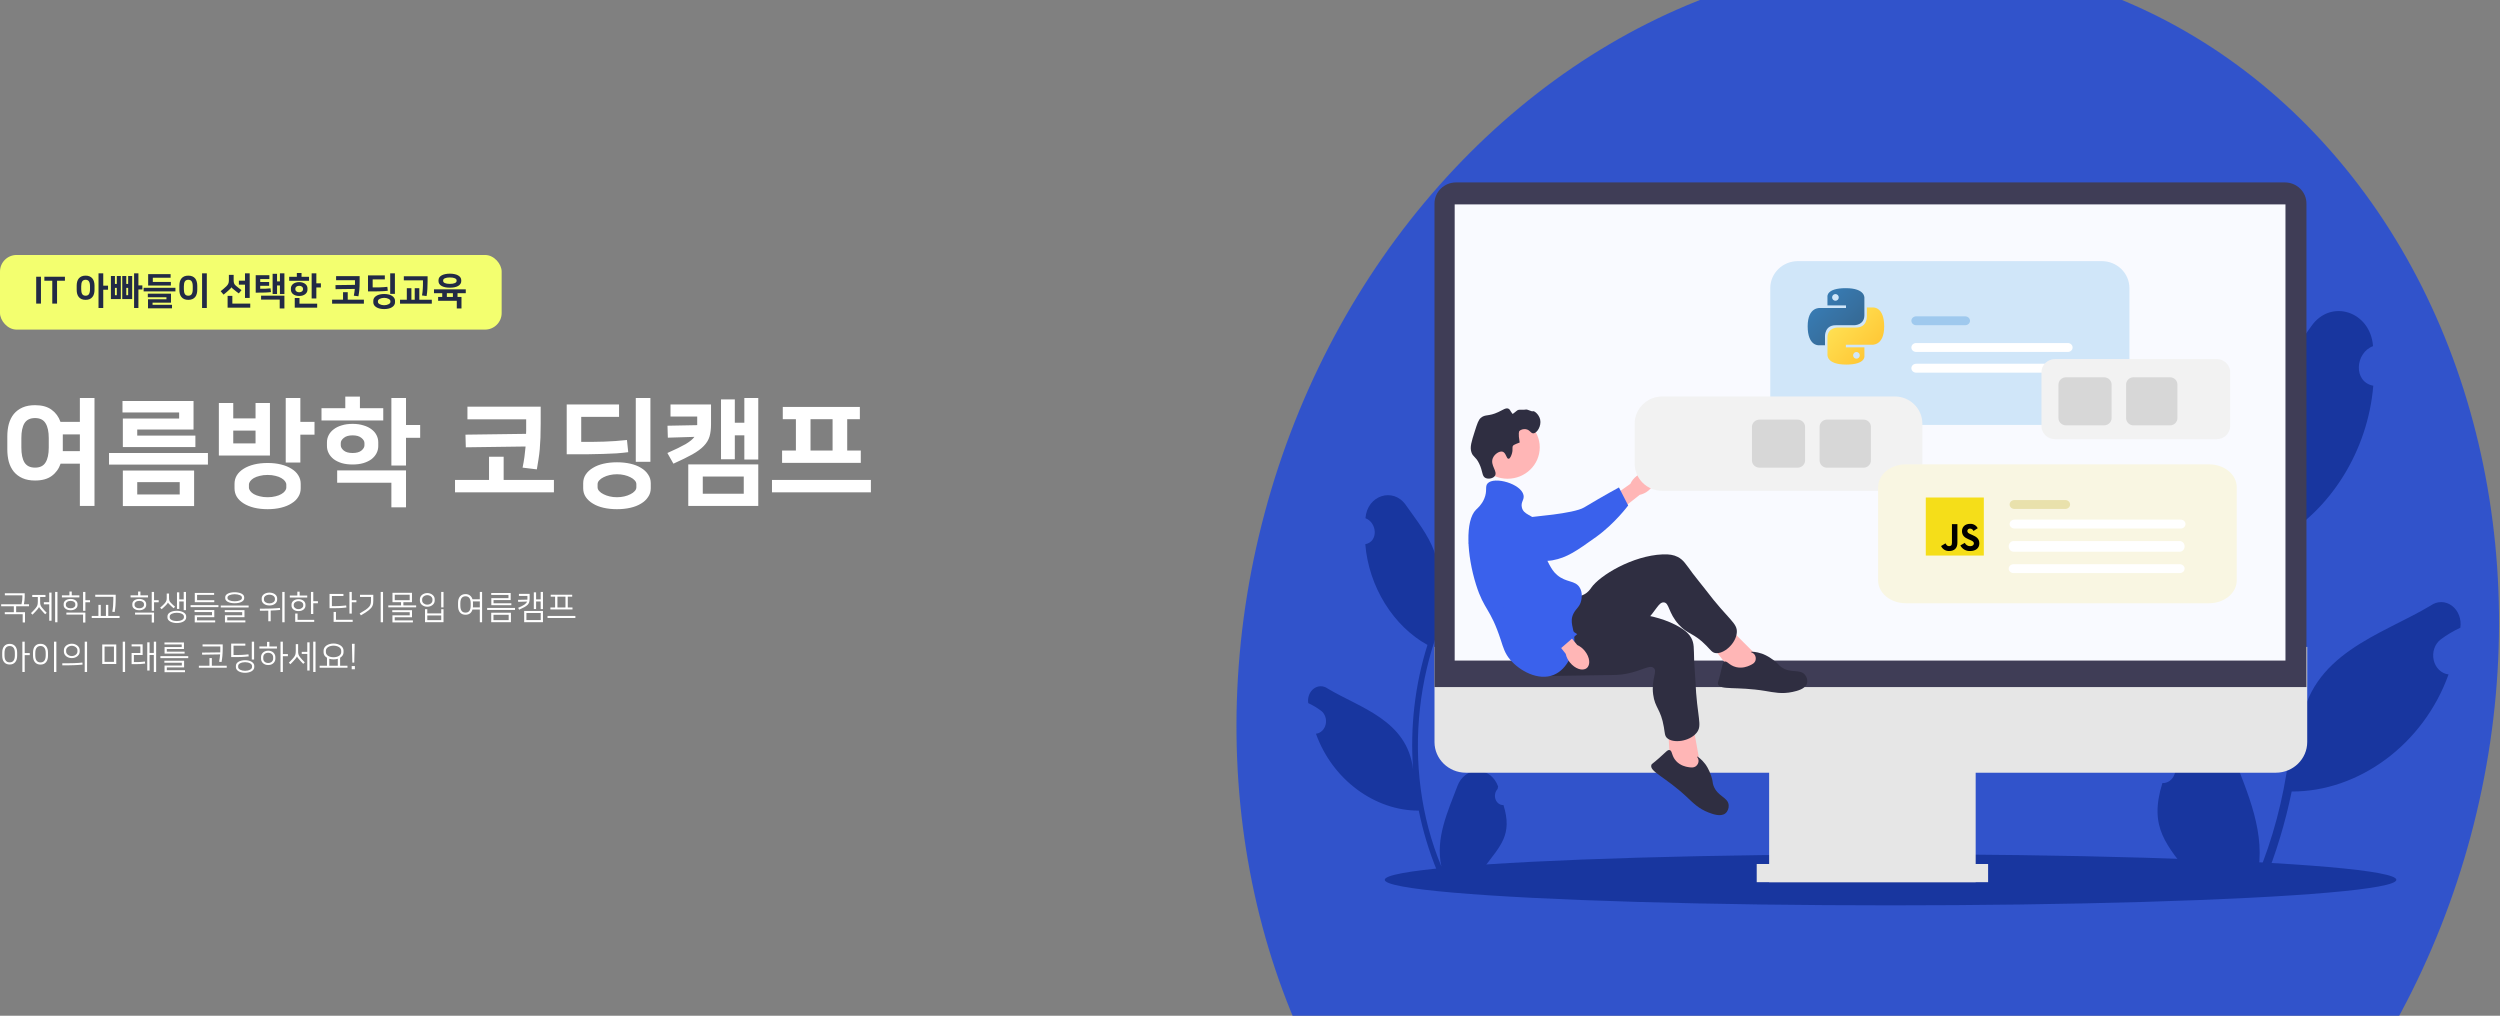 <svg width="1206" height="490" viewBox="0 0 1206 490" fill="none" xmlns="http://www.w3.org/2000/svg">
<rect x="0" y="0" width="1206" height="490" fill="#808080" stroke="none"/>
<ellipse cx="901.006" cy="325.25" rx="301.155" ry="348.169" transform="rotate(15 901.006 325.25)" fill="#3153CB"/>
<path d="M1043.15 377.741C1044.38 377.804 1045.6 377.439 1046.64 376.694C1047.68 375.949 1048.5 374.861 1048.97 373.576C1049.45 372.291 1049.57 370.872 1049.3 369.511C1049.04 368.15 1048.41 366.913 1047.51 365.968C1047.36 365.287 1047.25 364.798 1047.1 364.117C1048.27 360.735 1050.32 357.828 1052.98 355.767C1055.63 353.707 1058.77 352.588 1061.99 352.554C1065.21 352.52 1068.36 353.572 1071.05 355.575C1073.74 357.578 1075.83 360.442 1077.07 363.798C1084.2 382.641 1093.43 402.147 1088.84 422.901C1119.16 350.366 1108.85 260.14 1064.04 198.109C1051.65 190.407 1041.61 176.724 1039 160.837C1045.13 163.181 1052.77 157.553 1048.16 150.265C1046.17 147.479 1044.15 144.716 1042.15 141.93C1065.44 113.938 1093.18 157.931 1067.55 195.711C1075.94 207.577 1083.2 220.4 1089.22 233.97C1087.83 219.56 1089.49 204.984 1094.06 191.439C1098.7 178.816 1107.39 168.185 1115.04 157.273C1124.35 143.977 1143.49 150.111 1144.75 166.984C1136.16 170.169 1135.04 184.168 1144.87 186.084C1142.29 217.474 1124.12 246.321 1099.1 260.087C1108.34 289.353 1111.95 320.506 1109.69 351.469C1114.1 315.282 1148.52 306.5 1172.57 292.118C1174.1 291.01 1175.89 290.428 1177.71 290.445C1179.52 290.461 1181.3 291.075 1182.81 292.21C1184.33 293.346 1185.52 294.955 1186.24 296.841C1186.96 298.726 1187.17 300.808 1186.86 302.83C1183.54 304.354 1180.36 306.246 1177.38 308.479C1175.98 309.542 1174.9 311.067 1174.3 312.846C1173.7 314.626 1173.6 316.572 1174.01 318.418C1174.43 320.263 1175.34 321.919 1176.62 323.157C1177.91 324.395 1179.5 325.155 1181.18 325.333C1169.05 359.204 1137.7 381.949 1105.51 381.821C1102.41 396.996 1097.93 411.768 1092.13 425.897H1044.34C1044.17 425.298 1044.02 424.68 1043.86 424.08C1048.29 424.394 1052.73 424.095 1057.09 423.191C1045.38 407.552 1036.33 399.574 1043.14 377.741L1043.15 377.741Z" fill="#18369F"/>
<path d="M725.282 388.364C724.475 388.406 723.675 388.166 722.992 387.677C722.308 387.187 721.774 386.473 721.463 385.629C721.151 384.785 721.075 383.854 721.247 382.96C721.419 382.067 721.83 381.255 722.424 380.634C722.523 380.187 722.595 379.866 722.694 379.419C721.921 377.198 720.579 375.289 718.84 373.937C717.101 372.584 715.045 371.849 712.934 371.827C710.824 371.804 708.755 372.495 706.994 373.81C705.233 375.126 703.859 377.006 703.049 379.21C698.375 391.581 692.325 404.388 695.334 418.014C675.461 370.391 682.219 311.151 711.589 270.424C719.707 265.367 726.287 256.383 728 245.952C723.982 247.491 718.973 243.796 721.994 239.011C723.303 237.182 724.625 235.367 725.935 233.538C710.673 215.16 692.488 244.044 709.287 268.85C703.792 276.64 699.032 285.059 695.084 293.969C695.996 284.508 694.908 274.937 691.91 266.045C688.872 257.757 683.177 250.777 678.162 243.612C672.064 234.882 659.514 238.91 658.694 249.988C664.321 252.079 665.052 261.271 658.615 262.529C660.301 283.138 672.209 302.078 688.61 311.116C682.553 330.331 680.188 350.785 681.672 371.115C678.778 347.356 656.222 341.59 640.456 332.147C639.453 331.419 638.284 331.037 637.092 331.048C635.9 331.059 634.737 331.462 633.744 332.207C632.751 332.953 631.971 334.009 631.5 335.248C631.029 336.486 630.887 337.852 631.091 339.18C633.267 340.18 635.349 341.423 637.308 342.889C638.226 343.586 638.93 344.588 639.325 345.756C639.72 346.925 639.785 348.202 639.512 349.414C639.239 350.626 638.642 351.713 637.801 352.526C636.961 353.339 635.919 353.838 634.817 353.954C642.764 376.193 663.31 391.126 684.412 391.042C686.439 401.006 689.378 410.705 693.179 419.982H724.498C724.61 419.588 724.711 419.182 724.812 418.789C721.913 418.995 719.003 418.799 716.146 418.205C723.816 407.937 729.747 402.699 725.283 388.364L725.282 388.364Z" fill="#18369F"/>
<ellipse cx="912" cy="424.418" rx="244" ry="12.324" fill="#18369F"/>
<path d="M1097.85 372.757H707.153C698.798 372.757 692 366.123 692 357.969V312.077H1113V357.969C1113 366.123 1106.2 372.757 1097.85 372.757Z" fill="#E6E6E6"/>
<path d="M953.065 356.112H853.433V425.565H953.065V356.112Z" fill="#E6E6E6"/>
<path d="M959.058 416.792H847.44V425.565H959.058V416.792Z" fill="#E6E6E6"/>
<path d="M1112.63 331.451H692V98.149C692 92.553 696.665 88 702.399 88H1102.23C1107.96 88 1112.63 92.553 1112.63 98.149V331.451Z" fill="#3F3D56"/>
<path d="M1102.51 98.601H701.739V318.657H1102.51V98.601Z" fill="#F9FAFF"/>
<path d="M789.353 229.76C792.421 227.287 796.215 226.826 797.827 228.732C799.44 230.637 798.261 234.186 795.192 236.66C793.98 237.665 792.539 238.372 790.99 238.722L777.857 249.042L773.026 242.925L786.485 233.4C787.13 231.981 788.113 230.733 789.353 229.76H789.353Z" fill="#FFB6B6"/>
<path d="M713.449 253.046C713.442 252.59 713.447 248.609 716.467 246.092C719.936 243.202 724.831 244.372 726.548 244.782C730.515 245.73 730.84 247.391 734.565 249.097C741.534 252.289 732.802 250.655 736.949 249.631C738.384 249.277 759.033 247.88 764.173 244.792C774.169 238.787 780.981 235.146 780.981 235.146L785.433 243.837C785.433 243.837 778.995 252.575 769.933 259.047C760.638 265.687 755.99 269.007 748.927 270.289C748.319 270.4 733.359 272.893 721.311 264.108C718.563 262.104 713.527 258.432 713.449 253.046L713.449 253.046Z" fill="#3A61EC"/>
<path d="M727.261 230.943C735.828 230.943 742.773 224.165 742.773 215.805C742.773 207.444 735.828 200.667 727.261 200.667C718.695 200.667 711.75 207.444 711.75 215.805C711.75 224.165 718.695 230.943 727.261 230.943Z" fill="#FFB6B6"/>
<path d="M848.74 317.509L832.766 301.55L824.52 309.945L836.421 325.246L848.226 326.564L848.74 317.509Z" fill="#FFB6B6"/>
<path d="M757.525 287.583C758.459 287.659 761.429 288.239 764.267 286.716C766.203 285.676 767.197 284.129 767.532 283.637C771.694 277.537 787.67 268.023 802.008 267.438C805.255 267.305 807.392 267.672 809.334 268.661C812.089 270.062 813.188 272.069 816.684 276.771C818.596 279.343 820.711 281.766 822.646 284.322C833.975 299.283 838.269 300.458 837.83 305.254C837.343 310.576 831.462 315.625 827.553 315.043C825.953 314.804 825.333 313.718 823.194 311.518C816.923 305.07 814.329 306.262 809.864 301.323C804.651 295.557 805.334 290.776 802.614 290.591C800.092 290.42 799.021 294.498 793.637 299.917C791.173 302.396 789.419 303.533 784.074 307.152C763.26 321.244 762.928 322.234 758.727 323.358C756.89 323.85 743.846 327.34 739.199 321.786C731.928 313.095 749.106 286.9 757.525 287.583V287.583Z" fill="#2F2E41"/>
<path d="M843.856 321.115C845.031 320.6 846.405 319.998 846.847 318.614C847.146 317.677 846.974 316.522 846.356 315.724C845.642 314.803 844.587 314.681 844.63 314.518C844.695 314.27 847.191 314.367 849.931 315.313C850.448 315.491 852.791 316.327 855.771 318.597C858.159 320.416 857.838 320.781 859.335 321.83C863.931 325.05 868.242 322.512 870.728 325.532C871.688 326.697 872.098 328.352 871.694 329.69C870.883 332.376 866.938 333.301 864.782 333.778C859.59 334.928 855.66 333.989 851.557 333.314C837.601 331.019 829.76 333.11 828.711 329.954C828.512 329.357 828.835 329.408 829.911 325.026C830.973 320.7 830.938 319.513 831.843 319.166C833.204 318.645 834.118 321.016 837.548 321.828C840.587 322.547 843.095 321.448 843.856 321.115H843.856Z" fill="#2F2E41"/>
<path d="M820.34 369.715L816.304 347.755L804.651 350.182L805.695 369.366L814.705 376.926L820.34 369.715Z" fill="#FFB6B6"/>
<path d="M762.083 294.964C762.812 295.539 764.935 297.647 768.16 297.941C770.361 298.142 772.073 297.407 772.633 297.184C779.588 294.417 798.281 295.3 810.481 302.673C813.244 304.342 814.801 305.817 815.84 307.7C817.313 310.369 817.068 312.632 817.255 318.438C817.357 321.614 817.713 324.779 817.844 327.954C818.609 346.542 821.487 349.867 818.364 353.596C814.898 357.733 807.127 358.687 804.228 356.063C803.041 354.988 803.153 353.75 802.649 350.758C801.17 341.986 798.338 341.55 797.485 335.016C796.49 327.389 799.805 323.806 797.661 322.163C795.673 320.639 792.439 323.427 784.867 324.96C781.402 325.661 779.296 325.641 772.791 325.706C747.46 325.96 746.616 326.597 742.493 325.225C740.69 324.625 727.889 320.365 727.239 313.223C726.224 302.046 755.509 289.786 762.083 294.964H762.083Z" fill="#2F2E41"/>
<path d="M814.224 370.022C815.493 370.24 816.976 370.495 818.138 369.591C818.924 368.98 819.446 367.93 819.394 366.931C819.334 365.778 818.53 365.099 818.659 364.988C818.856 364.818 820.866 366.266 822.589 368.55C822.915 368.981 824.372 370.957 825.532 374.469C826.461 377.282 825.985 377.408 826.62 379.097C828.571 384.28 833.598 384.542 833.918 388.403C834.042 389.894 833.428 391.487 832.324 392.373C830.107 394.151 826.311 392.755 824.253 391.968C819.295 390.074 816.583 387.144 813.576 384.337C803.349 374.79 795.659 372.222 796.606 369.036C796.785 368.433 797.023 368.652 800.435 365.616C803.802 362.619 804.457 361.617 805.404 361.826C806.831 362.141 806.223 364.604 808.594 367.155C810.695 369.416 813.402 369.881 814.224 370.022Z" fill="#2F2E41"/>
<path d="M729.376 218.699C729.98 216.591 729.221 215.823 729.994 214.876C729.995 214.876 730.306 214.495 733.087 213.468C732.266 208.821 732.881 208.036 732.881 208.036C733.589 207.13 735.007 206.911 735.973 207.03C738.015 207.28 738.377 209.082 739.684 209.042C741.489 208.986 743.654 205.459 742.982 202.402C742.434 199.909 740.07 198.057 739.478 198.378C738.89 198.697 736.775 197.292 735.973 197.574C735.425 197.766 732.847 197.51 732.262 197.775C731.624 198.064 729.795 199.864 729.621 199.637C728.406 198.061 728.432 197.511 727.727 197.171C726.478 196.569 725.12 197.682 722.779 198.781C717.962 201.042 716.552 199.693 714.327 201.598C713.203 202.559 712.6 204.398 711.441 208.036C709.819 213.123 709.008 215.667 709.792 218.095C710.59 220.572 711.766 220.033 713.502 223.528C715.435 227.417 714.769 229.678 716.595 230.569C718.006 231.258 720.274 230.82 721.13 229.563C722.596 227.412 718.807 224.503 720.099 221.113C720.893 219.032 723.34 217.455 724.841 217.894C726.538 218.391 726.663 221.36 727.727 221.314C728.638 221.275 729.271 219.066 729.376 218.699H729.376Z" fill="#2F2E41"/>
<path d="M717.625 233.185C720.8 229.711 733.729 233.306 734.942 238.818C735.441 241.085 733.599 242.042 734.118 244.653C734.877 248.471 739.174 248.21 742.364 252.097C746.892 257.615 742.227 263.008 747.311 272.216C748.398 274.184 749.314 275.842 751.228 277.447C755.622 281.13 759.711 279.867 761.948 283.282C763.621 285.835 762.934 288.983 762.773 289.72C762.113 292.743 760.323 293.48 759.062 295.957C756.964 300.078 759.34 303.104 759.474 308.028C759.643 314.19 756.288 322.73 749.579 325.532C742.042 328.68 732.951 323.466 728.552 318.289C725.927 315.2 725.165 312.35 724.016 308.833C718.884 293.114 715.984 294.535 712.059 282.075C707.572 267.83 706.69 251.141 712.059 245.86C712.771 245.16 714.729 243.542 715.976 240.629C717.654 236.709 716.205 234.74 717.625 233.185L717.625 233.185Z" fill="#3A61EC"/>
<path d="M764.527 314.04C766.988 317.092 767.369 320.805 765.379 322.333C763.389 323.861 759.781 322.626 757.32 319.573C756.32 318.366 755.63 316.944 755.308 315.424L745.048 302.366L750.35 298.419L760.867 311.156C762.305 311.818 763.561 312.807 764.527 314.04H764.527Z" fill="#FFB6B6"/>
<path d="M726.952 246.422C727.408 246.323 731.403 245.514 734.543 247.886C738.151 250.611 737.976 255.527 737.915 257.251C737.773 261.234 736.174 261.884 735.222 265.79C733.442 273.1 736.832 279.892 738.705 283.645C739.353 284.944 741.436 288.919 745.582 293.2C753.645 301.525 760.839 305.906 760.839 305.906L753.11 312.611C753.11 312.611 740.799 308.949 732.458 301.612C723.901 294.086 710.742 267.458 708.014 260.971C707.779 260.413 711.107 269.494 717.46 256.19C718.91 253.156 721.565 247.596 726.952 246.422H726.952Z" fill="#3A61EC"/>
<path d="M1013.9 204.998H867.306C863.773 204.994 860.386 203.625 857.887 201.191C855.389 198.757 853.984 195.456 853.98 192.014V138.948C853.984 135.506 855.389 132.205 857.887 129.771C860.386 127.337 863.773 125.968 867.306 125.964H1013.9C1017.43 125.968 1020.82 127.337 1023.32 129.771C1025.82 132.205 1027.22 135.506 1027.23 138.948V192.014C1027.22 195.456 1025.82 198.757 1023.32 201.191C1020.82 203.625 1017.43 204.994 1013.9 204.998Z" fill="#D0E6F9"/>
<path d="M914.046 236.784H801.869C798.343 236.78 794.962 235.4 792.469 232.946C789.976 230.492 788.574 227.164 788.57 223.694V204.343C788.574 200.873 789.976 197.546 792.469 195.092C794.963 192.638 798.343 191.257 801.869 191.253H914.046C917.572 191.257 920.952 192.638 923.445 195.092C925.939 197.546 927.341 200.873 927.345 204.343V223.694C927.341 227.164 925.939 230.492 923.445 232.946C920.952 235.4 917.572 236.78 914.046 236.784Z" fill="#F2F2F2"/>
<path d="M867.091 225.616H848.824C847.847 225.615 846.911 225.246 846.22 224.591C845.53 223.937 845.142 223.049 845.141 222.123V205.914C845.142 204.988 845.53 204.1 846.22 203.445C846.911 202.79 847.847 202.422 848.824 202.421H867.091C868.068 202.422 869.004 202.79 869.694 203.445C870.385 204.1 870.773 204.988 870.774 205.914V222.123C870.773 223.049 870.385 223.937 869.694 224.591C869.004 225.246 868.068 225.615 867.091 225.616Z" fill="#D7D7D7"/>
<path d="M898.968 225.616H881.33C880.387 225.615 879.484 225.246 878.817 224.591C878.15 223.937 877.775 223.049 877.774 222.123V205.914C877.775 204.988 878.15 204.1 878.817 203.445C879.484 202.79 880.387 202.422 881.33 202.421H898.968C899.911 202.422 900.815 202.79 901.481 203.445C902.148 204.1 902.523 204.988 902.524 205.914V222.123C902.523 223.049 902.148 223.937 901.481 224.591C900.815 225.246 899.911 225.615 898.968 225.616Z" fill="#D7D7D7"/>
<path d="M947.97 156.89H924.399C923.773 156.89 923.174 156.664 922.732 156.261C922.29 155.859 922.042 155.312 922.042 154.743C922.042 154.173 922.29 153.627 922.732 153.224C923.174 152.821 923.773 152.595 924.399 152.595H947.97C948.595 152.595 949.195 152.821 949.637 153.224C950.079 153.627 950.327 154.173 950.327 154.743C950.327 155.312 950.079 155.859 949.637 156.261C949.195 156.664 948.595 156.89 947.97 156.89Z" fill="#9FC9EE"/>
<path d="M997.522 169.776H924.346C923.735 169.776 923.149 169.55 922.717 169.147C922.284 168.744 922.042 168.198 922.042 167.629C922.042 167.059 922.284 166.513 922.717 166.11C923.149 165.707 923.735 165.481 924.346 165.481H997.522C998.133 165.481 998.719 165.707 999.151 166.11C999.584 166.513 999.826 167.059 999.826 167.629C999.826 168.198 999.584 168.744 999.151 169.147C998.719 169.55 998.133 169.776 997.522 169.776Z" fill="white"/>
<path d="M997.522 179.776H924.346C923.735 179.776 923.149 179.55 922.717 179.147C922.284 178.744 922.042 178.198 922.042 177.629C922.042 177.059 922.284 176.513 922.717 176.11C923.149 175.707 923.735 175.481 924.346 175.481H997.522C998.133 175.481 998.719 175.707 999.151 176.11C999.584 176.513 999.826 177.059 999.826 177.629C999.826 178.198 999.584 178.744 999.151 179.147C998.719 179.55 998.133 179.776 997.522 179.776Z" fill="white"/>
<path d="M1065.69 291H919.308C915.779 290.997 912.397 289.836 909.902 287.773C907.407 285.709 906.004 282.911 906 279.993V235.007C906.004 232.089 907.407 229.291 909.902 227.228C912.397 225.164 915.78 224.004 919.308 224H1065.69C1069.22 224.004 1072.6 225.164 1075.1 227.228C1077.59 229.291 1079 232.089 1079 235.007V279.993C1079 282.911 1077.59 285.709 1075.1 287.773C1072.6 289.836 1069.22 290.997 1065.69 291Z" fill="#F9F6E2"/>
<path d="M1069.3 211.871H991.26C990.767 211.865 990.277 211.805 989.799 211.69C988.371 211.355 987.101 210.56 986.194 209.434C985.287 208.307 984.795 206.914 984.8 205.481V179.596C984.803 177.903 985.493 176.28 986.721 175.083C987.948 173.887 989.612 173.214 991.347 173.213H1069.3C1070.35 173.21 1071.38 173.457 1072.31 173.933C1072.68 174.121 1073.03 174.344 1073.36 174.6C1074.14 175.193 1074.76 175.951 1075.19 176.817C1075.62 177.683 1075.85 178.634 1075.84 179.596V205.481C1075.84 207.175 1075.15 208.799 1073.92 209.997C1072.7 211.195 1071.03 211.869 1069.3 211.871Z" fill="#F2F2F2"/>
<path d="M1014.95 205.195H996.683C995.707 205.194 994.77 204.826 994.08 204.171C993.389 203.516 993.001 202.628 993 201.702V185.493C993.001 184.567 993.389 183.679 994.08 183.025C994.77 182.37 995.707 182.001 996.683 182H1014.95C1015.93 182.001 1016.86 182.37 1017.55 183.025C1018.24 183.679 1018.63 184.567 1018.63 185.493V201.702C1018.63 202.628 1018.24 203.516 1017.55 204.171C1016.86 204.826 1015.93 205.194 1014.95 205.195Z" fill="#D7D7D7"/>
<path d="M1046.83 205.195H1029.19C1028.25 205.194 1027.34 204.826 1026.68 204.171C1026.01 203.516 1025.63 202.628 1025.63 201.702V185.493C1025.63 184.567 1026.01 183.679 1026.68 183.025C1027.34 182.37 1028.25 182.001 1029.19 182H1046.83C1047.77 182.001 1048.67 182.37 1049.34 183.025C1050.01 183.679 1050.38 184.567 1050.38 185.493V201.702C1050.38 202.628 1050.01 203.516 1049.34 204.171C1048.67 204.826 1047.77 205.194 1046.83 205.195Z" fill="#D7D7D7"/>
<path d="M996.277 245.515H971.786C971.478 245.516 971.174 245.461 970.889 245.353C970.605 245.245 970.347 245.087 970.129 244.887C969.912 244.688 969.739 244.451 969.622 244.19C969.504 243.93 969.443 243.65 969.443 243.368C969.443 243.085 969.504 242.806 969.622 242.545C969.739 242.284 969.912 242.047 970.129 241.848C970.347 241.648 970.605 241.49 970.889 241.382C971.174 241.275 971.478 241.22 971.786 241.22H996.277C996.897 241.221 997.491 241.448 997.929 241.85C998.367 242.253 998.612 242.799 998.612 243.368C998.612 243.937 998.367 244.482 997.929 244.885C997.491 245.288 996.897 245.514 996.277 245.515Z" fill="#E9E1AC"/>
<path d="M1051.94 254.965H971.804C971.178 254.965 970.577 254.739 970.135 254.336C969.692 253.933 969.443 253.387 969.443 252.818C969.443 252.248 969.692 251.702 970.135 251.299C970.577 250.896 971.178 250.67 971.804 250.67H1051.94C1052.56 250.67 1053.17 250.896 1053.61 251.299C1054.05 251.702 1054.3 252.248 1054.3 252.818C1054.3 253.387 1054.05 253.933 1053.61 254.336C1053.17 254.739 1052.56 254.965 1051.94 254.965Z" fill="white"/>
<path d="M1051.5 266.155H971.361C971.051 266.155 970.744 266.088 970.457 265.958C970.171 265.829 969.911 265.639 969.691 265.4C969.472 265.16 969.298 264.876 969.18 264.564C969.061 264.251 969 263.916 969 263.577C969 263.239 969.061 262.904 969.18 262.591C969.298 262.279 969.472 261.994 969.691 261.755C969.911 261.516 970.171 261.326 970.457 261.196C970.744 261.067 971.051 261 971.361 261H1051.5C1052.12 261 1052.72 261.272 1053.16 261.755C1053.61 262.238 1053.86 262.894 1053.86 263.577C1053.86 264.261 1053.61 264.916 1053.16 265.4C1052.72 265.883 1052.12 266.155 1051.5 266.155Z" fill="white"/>
<path d="M1051.5 276.463H971.364C971.054 276.464 970.747 276.409 970.46 276.301C970.173 276.193 969.912 276.035 969.693 275.835C969.473 275.636 969.299 275.399 969.18 275.138C969.061 274.878 969 274.598 969 274.316C969 274.033 969.061 273.754 969.18 273.493C969.299 273.232 969.473 272.995 969.693 272.796C969.912 272.596 970.173 272.438 970.46 272.33C970.747 272.223 971.054 272.168 971.364 272.168H1051.5C1052.12 272.169 1052.72 272.396 1053.17 272.798C1053.61 273.201 1053.86 273.747 1053.86 274.316C1053.86 274.885 1053.61 275.43 1053.17 275.833C1052.72 276.236 1052.12 276.462 1051.5 276.463Z" fill="white"/>
<path d="M929 240H957V268H929V240Z" fill="#F5DE19"/>
<path d="M947.809 261.875C948.048 262.36 948.418 262.767 948.878 263.05C949.338 263.333 949.869 263.481 950.409 263.475C951.499 263.475 952.196 262.93 952.196 262.175C952.196 261.275 951.48 260.953 950.28 260.428L949.622 260.146C947.722 259.337 946.462 258.324 946.462 256.182C946.462 254.209 947.962 252.706 950.315 252.706C951.077 252.651 951.838 252.822 952.503 253.196C953.169 253.571 953.709 254.133 954.057 254.813L952 256.128C951.866 255.791 951.633 255.503 951.331 255.301C951.029 255.1 950.674 254.995 950.311 255C950.153 254.984 949.993 255.002 949.842 255.051C949.691 255.1 949.551 255.181 949.433 255.287C949.314 255.393 949.219 255.522 949.154 255.667C949.088 255.812 949.054 255.969 949.052 256.128C949.052 256.917 949.541 257.237 950.67 257.728L951.328 258.01C953.564 258.969 954.828 259.946 954.828 262.143C954.828 264.512 952.967 265.81 950.468 265.81C949.494 265.872 948.523 265.651 947.673 265.174C946.822 264.696 946.127 263.983 945.673 263.119L947.809 261.875ZM938.514 262.103C938.927 262.836 939.303 263.456 940.207 263.456C941.071 263.456 941.617 263.118 941.617 261.803V252.856H944.248V261.838C944.248 264.562 942.648 265.802 940.319 265.802C939.496 265.847 938.678 265.642 937.974 265.214C937.269 264.785 936.711 264.154 936.372 263.402L938.514 262.103Z" fill="black"/>
<g clip-path="url(#clip0_0_1)">
<path d="M890.343 139.01C880.973 139.01 881.558 143.09 881.558 143.09L881.569 147.316H890.51V148.585H878.017C878.017 148.585 872.021 147.903 872.021 157.394C872.021 166.886 877.254 166.549 877.254 166.549H880.378V162.145C880.378 162.145 880.209 156.891 885.528 156.891H894.396C894.396 156.891 899.379 156.972 899.379 152.056V143.929C899.379 143.929 900.136 139.01 890.343 139.01ZM885.413 141.853C885.624 141.852 885.833 141.894 886.029 141.975C886.224 142.056 886.401 142.175 886.551 142.325C886.7 142.475 886.819 142.653 886.899 142.849C886.98 143.045 887.022 143.255 887.021 143.468C887.022 143.68 886.98 143.89 886.899 144.086C886.819 144.282 886.7 144.46 886.551 144.61C886.401 144.76 886.224 144.879 886.029 144.96C885.833 145.041 885.624 145.083 885.413 145.083C885.202 145.083 884.992 145.041 884.797 144.96C884.602 144.879 884.424 144.76 884.275 144.61C884.126 144.46 884.007 144.282 883.926 144.086C883.845 143.89 883.804 143.68 883.804 143.468C883.804 143.255 883.845 143.045 883.926 142.849C884.007 142.653 884.126 142.475 884.275 142.325C884.424 142.175 884.602 142.056 884.797 141.975C884.992 141.894 885.202 141.852 885.413 141.853Z" fill="url(#paint0_linear_0_1)"/>
<path d="M890.609 175.873C899.98 175.873 899.395 171.794 899.395 171.794L899.384 167.567H890.442V166.299H902.936C902.936 166.299 908.932 166.981 908.932 157.489C908.932 147.998 903.698 148.334 903.698 148.334H900.575V152.739C900.575 152.739 900.743 157.993 895.425 157.993H886.556C886.556 157.993 881.573 157.912 881.573 162.827V170.955C881.573 170.955 880.817 175.873 890.609 175.873H890.609ZM895.54 173.031C895.329 173.031 895.119 172.99 894.924 172.909C894.729 172.828 894.551 172.709 894.402 172.559C894.253 172.409 894.134 172.231 894.053 172.035C893.973 171.839 893.931 171.628 893.931 171.416C893.931 171.204 893.973 170.994 894.053 170.798C894.134 170.602 894.253 170.424 894.402 170.274C894.551 170.124 894.729 170.005 894.924 169.924C895.119 169.843 895.329 169.801 895.54 169.801C895.751 169.801 895.961 169.843 896.156 169.924C896.351 170.005 896.528 170.124 896.678 170.274C896.827 170.424 896.946 170.602 897.027 170.798C897.107 170.994 897.149 171.204 897.149 171.416C897.149 171.628 897.107 171.838 897.027 172.034C896.946 172.23 896.827 172.409 896.678 172.559C896.528 172.709 896.351 172.827 896.156 172.909C895.961 172.99 895.751 173.031 895.54 173.031V173.031Z" fill="url(#paint1_linear_0_1)"/>
</g>
<path d="M16.912 231.8C14.56 231.8 12.544 231.427 10.864 230.68C9.184 229.933 7.784 228.888 6.664 227.544C5.581 226.2 4.779 224.613 4.256 222.784C3.771 220.955 3.528 218.939 3.528 216.736V210.52C3.528 208.355 3.771 206.357 4.256 204.528C4.779 202.661 5.581 201.056 6.664 199.712C7.784 198.368 9.184 197.323 10.864 196.576C12.544 195.829 14.56 195.456 16.912 195.456C20.235 195.456 22.885 196.184 24.864 197.64C26.88 199.096 28.317 201.056 29.176 203.52H38.528V191.984H45.584V244.064H38.528V223.68H29.232C28.373 226.181 26.936 228.16 24.92 229.616C22.941 231.072 20.272 231.8 16.912 231.8ZM16.912 201.672C14.56 201.672 12.861 202.493 11.816 204.136C10.808 205.779 10.304 208.187 10.304 211.36V215.896C10.304 219.069 10.808 221.477 11.816 223.12C12.861 224.763 14.56 225.584 16.912 225.584C19.264 225.584 20.944 224.763 21.952 223.12C22.997 221.477 23.52 219.069 23.52 215.896V211.36C23.52 208.187 22.997 205.779 21.952 204.136C20.944 202.493 19.264 201.672 16.912 201.672ZM30.296 209.568V217.632H38.528V209.568H30.296ZM59.257 226.984H93.641V244.12H59.257V226.984ZM66.201 238.52H86.697V232.584H66.201V238.52ZM100.305 218.528V224.128H52.593V218.528H100.305ZM59.257 215.672V201.896H86.417V198.984H59.089V193.44H93.361V207.216H66.201V210.128H94.257V215.672H59.257ZM144.89 203.52H151.722V209.68H144.89V223.12H137.834V191.984H144.89V203.52ZM129.098 245.632C126.708 245.632 124.524 245.389 122.546 244.904C120.604 244.419 118.924 243.728 117.506 242.832C116.124 241.973 115.042 240.928 114.258 239.696C113.511 238.464 113.138 237.101 113.138 235.608V233.368C113.138 231.875 113.511 230.512 114.258 229.28C115.042 228.048 116.124 227.003 117.506 226.144C118.924 225.248 120.604 224.557 122.546 224.072C124.524 223.587 126.708 223.344 129.098 223.344C131.487 223.344 133.652 223.587 135.594 224.072C137.572 224.557 139.252 225.248 140.634 226.144C142.052 227.003 143.135 228.048 143.882 229.28C144.666 230.512 145.058 231.875 145.058 233.368V235.608C145.058 237.101 144.666 238.464 143.882 239.696C143.135 240.928 142.052 241.973 140.634 242.832C139.252 243.728 137.572 244.419 135.594 244.904C133.652 245.389 131.487 245.632 129.098 245.632ZM129.098 229.112C127.679 229.112 126.41 229.261 125.29 229.56C124.17 229.821 123.218 230.176 122.434 230.624C121.687 231.072 121.108 231.576 120.698 232.136C120.287 232.696 120.082 233.256 120.082 233.816V235.16C120.082 235.72 120.287 236.28 120.698 236.84C121.108 237.4 121.687 237.904 122.434 238.352C123.218 238.8 124.17 239.155 125.29 239.416C126.41 239.715 127.679 239.864 129.098 239.864C130.516 239.864 131.786 239.715 132.906 239.416C134.026 239.155 134.959 238.8 135.706 238.352C136.49 237.904 137.087 237.4 137.498 236.84C137.908 236.28 138.114 235.72 138.114 235.16V233.816C138.114 233.256 137.908 232.696 137.498 232.136C137.087 231.576 136.49 231.072 135.706 230.624C134.959 230.176 134.026 229.821 132.906 229.56C131.786 229.261 130.516 229.112 129.098 229.112ZM130.217 219.76H105.578V194.392H112.522V201.84H123.274V194.392H130.217V219.76ZM112.522 213.88H123.274V207.72H112.522V213.88ZM173.626 196.912H184.882V202.848H155.09V196.912H166.57V191.312H173.626V196.912ZM195.858 205.032H202.69V211.192H195.858V224.576H188.802V191.984H195.858V205.032ZM162.65 226.928H195.858V244.736H188.802V232.864H162.65V226.928ZM170.098 224.072C168.12 224.072 166.365 223.848 164.834 223.4C163.304 222.915 162.016 222.28 160.97 221.496C159.925 220.675 159.122 219.723 158.562 218.64C158.002 217.557 157.722 216.4 157.722 215.168V213.376C157.722 212.144 158.002 210.987 158.562 209.904C159.122 208.821 159.925 207.888 160.97 207.104C162.016 206.283 163.304 205.648 164.834 205.2C166.365 204.715 168.12 204.472 170.098 204.472C172.04 204.472 173.776 204.715 175.306 205.2C176.874 205.648 178.181 206.283 179.226 207.104C180.272 207.888 181.074 208.821 181.634 209.904C182.194 210.987 182.474 212.144 182.474 213.376V215.168C182.474 216.4 182.194 217.557 181.634 218.64C181.074 219.723 180.272 220.675 179.226 221.496C178.181 222.28 176.874 222.915 175.306 223.4C173.776 223.848 172.04 224.072 170.098 224.072ZM170.098 210.016C168.232 210.016 166.813 210.427 165.842 211.248C164.872 212.032 164.386 212.853 164.386 213.712V214.832C164.386 215.691 164.872 216.531 165.842 217.352C166.813 218.136 168.232 218.528 170.098 218.528C171.965 218.528 173.384 218.136 174.354 217.352C175.325 216.531 175.81 215.691 175.81 214.832V213.712C175.81 212.853 175.325 212.032 174.354 211.248C173.384 210.427 171.965 210.016 170.098 210.016ZM252.091 225.584C252.464 223.755 252.763 222.037 252.987 220.432C253.211 218.789 253.398 217.109 253.547 215.392L224.707 215.784L224.539 209.68L253.771 209.288C253.808 208.803 253.827 208.299 253.827 207.776C253.827 207.253 253.827 206.712 253.827 206.152V202.288H225.491V196.184H260.827V204.304C260.827 206.843 260.79 209.12 260.715 211.136C260.64 213.115 260.528 214.963 260.379 216.68C260.23 218.397 260.024 220.04 259.763 221.608C259.539 223.139 259.278 224.744 258.979 226.424L252.091 225.584ZM235.907 231.52V220.32H242.963V231.52H267.211V237.512H219.499V231.52H235.907ZM313.756 222.784H306.7V191.984H313.756V222.784ZM297.628 245.632C295.313 245.632 293.166 245.408 291.188 244.96C289.209 244.512 287.492 243.84 286.036 242.944C284.58 242.085 283.422 241.021 282.564 239.752C281.742 238.52 281.332 237.12 281.332 235.552V233.088C281.332 231.52 281.742 230.12 282.564 228.888C283.422 227.619 284.58 226.555 286.036 225.696C287.492 224.8 289.209 224.128 291.188 223.68C293.166 223.232 295.313 223.008 297.628 223.008C299.942 223.008 302.089 223.232 304.068 223.68C306.046 224.128 307.764 224.8 309.22 225.696C310.676 226.555 311.814 227.619 312.636 228.888C313.494 230.12 313.924 231.52 313.924 233.088V235.552C313.924 237.12 313.494 238.52 312.636 239.752C311.814 241.021 310.676 242.085 309.22 242.944C307.764 243.84 306.046 244.512 304.068 244.96C302.089 245.408 299.942 245.632 297.628 245.632ZM297.628 228.776C296.396 228.776 295.22 228.907 294.1 229.168C292.98 229.429 291.99 229.784 291.132 230.232C290.273 230.643 289.582 231.147 289.06 231.744C288.537 232.304 288.276 232.92 288.276 233.592V235.048C288.276 235.72 288.537 236.336 289.06 236.896C289.582 237.493 290.273 237.997 291.132 238.408C291.99 238.856 292.98 239.211 294.1 239.472C295.22 239.733 296.396 239.864 297.628 239.864C298.86 239.864 300.036 239.733 301.156 239.472C302.276 239.211 303.265 238.856 304.124 238.408C304.982 237.997 305.673 237.493 306.196 236.896C306.718 236.336 306.98 235.72 306.98 235.048V233.592C306.98 232.92 306.718 232.304 306.196 231.744C305.673 231.147 304.982 230.643 304.124 230.232C303.265 229.784 302.276 229.429 301.156 229.168C300.036 228.907 298.86 228.776 297.628 228.776ZM273.38 195.12H298.636V201.112H280.38V213.152C282.321 213.152 284.206 213.152 286.036 213.152C287.865 213.115 289.676 213.077 291.468 213.04C293.26 212.965 295.052 212.872 296.844 212.76C298.673 212.611 300.54 212.443 302.444 212.256L303.06 218.136C301.305 218.36 299.438 218.547 297.46 218.696C295.518 218.808 293.353 218.901 290.964 218.976C288.612 219.051 285.98 219.107 283.068 219.144C280.193 219.144 276.964 219.144 273.38 219.144V195.12ZM332.021 224.016H365.789V244.064H332.021V224.016ZM354.477 203.912H359.069V191.984H365.789V221.664H359.069V210.016H354.477V221.552H347.812V192.656H354.477V203.912ZM321.941 218.528C323.882 217.669 325.581 216.885 327.037 216.176C328.493 215.467 329.743 214.813 330.789 214.216C331.834 213.581 332.693 212.984 333.365 212.424C334.037 211.864 334.578 211.304 334.989 210.744L322.165 211.136L321.997 205.368L336.333 205.088V200.944H323.453V195.12H342.997V204.696C342.997 206.973 342.754 208.933 342.269 210.576C341.783 212.219 340.869 213.731 339.525 215.112C338.218 216.493 336.37 217.856 333.981 219.2C331.629 220.507 328.586 222 324.853 223.68L321.941 218.528ZM339.021 238.184H358.789V229.896H339.021V238.184ZM377.277 223.288V217.352H383.941V202.232H377.613V196.296H414.797V202.232H408.693V217.352H415.245V223.288H377.277ZM390.997 217.352H401.637V202.232H390.997V217.352ZM420.117 231.52V237.512H372.405V231.52H420.117Z" fill="white"/>
<path d="M2.304 295.328H6.672V292.464H0.56V291.504H10.368C10.528 290.864 10.64 290.251 10.704 289.664C10.768 289.067 10.8 288.496 10.8 287.952V287.184H2.336V286.192H11.92V288.016C11.92 288.581 11.883 289.157 11.808 289.744C11.744 290.32 11.653 290.907 11.536 291.504H14V292.464H7.792V295.328H12.064V300.288H10.944V296.304H2.304V295.328ZM15.555 286.992H21.939V287.984H19.363V290.16C19.363 290.533 19.373 290.853 19.395 291.12C19.427 291.387 19.474 291.632 19.538 291.856C19.613 292.08 19.715 292.299 19.843 292.512C19.971 292.715 20.136 292.944 20.338 293.2C20.605 293.531 20.925 293.904 21.299 294.32C21.672 294.725 22.082 295.152 22.53 295.6L21.794 296.32C21.613 296.149 21.427 295.963 21.235 295.76C21.053 295.547 20.866 295.339 20.674 295.136C20.493 294.933 20.317 294.736 20.146 294.544C19.986 294.352 19.837 294.181 19.698 294.032C19.464 293.765 19.267 293.52 19.107 293.296C18.957 293.061 18.866 292.901 18.834 292.816H18.819C18.797 292.901 18.717 293.051 18.578 293.264C18.451 293.477 18.264 293.728 18.018 294.016C17.72 294.357 17.384 294.736 17.011 295.152C16.637 295.557 16.195 296.011 15.682 296.512L14.931 295.76C15.165 295.536 15.4 295.307 15.634 295.072C15.869 294.837 16.088 294.608 16.291 294.384C16.504 294.16 16.696 293.952 16.866 293.76C17.048 293.557 17.197 293.376 17.314 293.216C17.506 292.971 17.661 292.741 17.779 292.528C17.907 292.315 18.003 292.091 18.067 291.856C18.131 291.621 18.173 291.371 18.195 291.104C18.227 290.827 18.242 290.512 18.242 290.16V287.984H15.555V286.992ZM23.747 290.496V285.856H24.866V299.456H23.747V291.52H21.154V290.496H23.747ZM27.715 300.176H26.595V285.552H27.715V300.176ZM34.053 294.384C33.541 294.384 33.077 294.32 32.661 294.192C32.256 294.053 31.904 293.872 31.605 293.648C31.317 293.424 31.093 293.168 30.933 292.88C30.784 292.581 30.709 292.267 30.709 291.936V291.36C30.709 291.029 30.784 290.72 30.933 290.432C31.093 290.133 31.317 289.872 31.605 289.648C31.904 289.424 32.256 289.248 32.661 289.12C33.077 288.981 33.541 288.912 34.053 288.912C34.565 288.912 35.024 288.981 35.429 289.12C35.845 289.248 36.197 289.424 36.485 289.648C36.784 289.872 37.008 290.133 37.157 290.432C37.317 290.72 37.397 291.029 37.397 291.36V291.936C37.397 292.267 37.317 292.581 37.157 292.88C37.008 293.168 36.784 293.424 36.485 293.648C36.197 293.872 35.845 294.053 35.429 294.192C35.024 294.32 34.565 294.384 34.053 294.384ZM34.053 289.856C33.712 289.856 33.402 289.899 33.125 289.984C32.848 290.059 32.608 290.171 32.405 290.32C32.213 290.459 32.058 290.624 31.941 290.816C31.834 290.997 31.781 291.195 31.781 291.408V291.888C31.781 292.101 31.834 292.304 31.941 292.496C32.058 292.677 32.213 292.843 32.405 292.992C32.608 293.131 32.848 293.243 33.125 293.328C33.402 293.403 33.712 293.44 34.053 293.44C34.384 293.44 34.688 293.403 34.965 293.328C35.253 293.243 35.493 293.131 35.685 292.992C35.888 292.843 36.042 292.677 36.149 292.496C36.266 292.304 36.325 292.101 36.325 291.888V291.408C36.325 291.195 36.266 290.997 36.149 290.816C36.042 290.624 35.888 290.459 35.685 290.32C35.493 290.171 35.253 290.059 34.965 289.984C34.688 289.899 34.384 289.856 34.053 289.856ZM32.021 295.504H41.189V300.304H40.069V296.496H32.021V295.504ZM41.189 289.552H43.429V290.544H41.189V294.64H40.069V285.552H41.189V289.552ZM34.613 287.2H38.277V288.176H29.861V287.2H33.493V285.344H34.613V287.2ZM47.48 297.136V291.776H48.615V297.136H51.096V291.776H52.231V297.136H57.688V298.112H44.248V297.136H47.48ZM54.167 295.104C54.359 294.112 54.487 293.147 54.551 292.208C54.626 291.269 54.663 290.277 54.663 289.232V287.904H45.944V286.912H55.816V288.64C55.816 289.312 55.805 289.936 55.783 290.512C55.773 291.088 55.746 291.643 55.703 292.176C55.661 292.699 55.608 293.211 55.544 293.712C55.49 294.213 55.416 294.72 55.319 295.232L54.167 295.104ZM67.178 294.384C66.666 294.384 66.202 294.32 65.786 294.192C65.381 294.053 65.029 293.872 64.73 293.648C64.442 293.424 64.218 293.168 64.058 292.88C63.909 292.581 63.834 292.267 63.834 291.936V291.36C63.834 291.029 63.909 290.72 64.058 290.432C64.218 290.133 64.442 289.872 64.73 289.648C65.029 289.424 65.381 289.248 65.786 289.12C66.202 288.981 66.666 288.912 67.178 288.912C67.69 288.912 68.149 288.981 68.554 289.12C68.97 289.248 69.322 289.424 69.61 289.648C69.909 289.872 70.133 290.133 70.282 290.432C70.442 290.72 70.522 291.029 70.522 291.36V291.936C70.522 292.267 70.442 292.581 70.282 292.88C70.133 293.168 69.909 293.424 69.61 293.648C69.322 293.872 68.97 294.053 68.554 294.192C68.149 294.32 67.69 294.384 67.178 294.384ZM67.178 289.856C66.837 289.856 66.527 289.899 66.25 289.984C65.973 290.059 65.733 290.171 65.53 290.32C65.338 290.459 65.183 290.624 65.066 290.816C64.959 290.997 64.906 291.195 64.906 291.408V291.888C64.906 292.101 64.959 292.304 65.066 292.496C65.183 292.677 65.338 292.843 65.53 292.992C65.733 293.131 65.973 293.243 66.25 293.328C66.527 293.403 66.837 293.44 67.178 293.44C67.509 293.44 67.813 293.403 68.09 293.328C68.378 293.243 68.618 293.131 68.81 292.992C69.013 292.843 69.167 292.677 69.274 292.496C69.391 292.304 69.45 292.101 69.45 291.888V291.408C69.45 291.195 69.391 290.997 69.274 290.816C69.167 290.624 69.013 290.459 68.81 290.32C68.618 290.171 68.378 290.059 68.09 289.984C67.813 289.899 67.509 289.856 67.178 289.856ZM65.146 295.504H74.314V300.304H73.194V296.496H65.146V295.504ZM74.314 289.552H76.554V290.544H74.314V294.64H73.194V285.552H74.314V289.552ZM67.738 287.2H71.402V288.176H62.986V287.2H66.618V285.344H67.738V287.2ZM85.293 300.56C84.695 300.56 84.124 300.496 83.581 300.368C83.037 300.251 82.556 300.075 82.141 299.84C81.725 299.616 81.394 299.339 81.148 299.008C80.903 298.677 80.781 298.304 80.781 297.888V297.312C80.781 296.885 80.903 296.507 81.148 296.176C81.394 295.845 81.725 295.568 82.141 295.344C82.556 295.109 83.037 294.933 83.581 294.816C84.124 294.699 84.695 294.64 85.293 294.64C85.89 294.64 86.46 294.704 87.004 294.832C87.549 294.949 88.028 295.125 88.445 295.36C88.861 295.584 89.191 295.861 89.436 296.192C89.682 296.523 89.805 296.896 89.805 297.312V297.888C89.805 298.304 89.682 298.677 89.436 299.008C89.191 299.339 88.861 299.616 88.445 299.84C88.028 300.075 87.549 300.251 87.004 300.368C86.46 300.496 85.89 300.56 85.293 300.56ZM85.293 295.6C84.866 295.6 84.445 295.637 84.028 295.712C83.623 295.787 83.26 295.899 82.941 296.048C82.621 296.197 82.359 296.384 82.156 296.608C81.965 296.821 81.868 297.072 81.868 297.36V297.84C81.868 298.128 81.965 298.379 82.156 298.592C82.359 298.816 82.621 299.003 82.941 299.152C83.26 299.301 83.623 299.413 84.028 299.488C84.445 299.563 84.866 299.6 85.293 299.6C85.719 299.6 86.135 299.563 86.54 299.488C86.957 299.413 87.325 299.301 87.644 299.152C87.965 299.003 88.221 298.816 88.412 298.592C88.615 298.379 88.716 298.128 88.716 297.84V297.36C88.716 297.072 88.615 296.821 88.412 296.608C88.221 296.384 87.965 296.197 87.644 296.048C87.325 295.899 86.957 295.787 86.54 295.712C86.135 295.637 85.719 295.6 85.293 295.6ZM86.477 289.136H88.621V285.552H89.725V294.32H88.621V290.144H86.477V293.744H85.373V285.744H86.477V289.136ZM83.757 293.424C83.447 293.168 83.138 292.896 82.829 292.608C82.519 292.32 82.242 292.053 81.996 291.808C81.399 291.232 81.074 290.853 81.02 290.672H81.004C80.983 290.757 80.909 290.896 80.781 291.088C80.653 291.269 80.471 291.488 80.237 291.744C80.109 291.883 79.948 292.048 79.757 292.24C79.575 292.421 79.378 292.613 79.165 292.816C78.962 293.008 78.754 293.2 78.54 293.392C78.327 293.584 78.135 293.749 77.965 293.888L77.245 293.136C77.426 292.987 77.618 292.821 77.82 292.64C78.034 292.459 78.237 292.277 78.428 292.096C78.631 291.904 78.823 291.712 79.004 291.52C79.197 291.328 79.362 291.152 79.501 290.992C79.692 290.768 79.847 290.56 79.965 290.368C80.093 290.176 80.189 289.984 80.252 289.792C80.327 289.589 80.375 289.376 80.397 289.152C80.418 288.928 80.428 288.661 80.428 288.352V286.304H81.549V288.336C81.549 288.635 81.559 288.896 81.581 289.12C81.602 289.333 81.644 289.536 81.709 289.728C81.772 289.92 81.863 290.107 81.981 290.288C82.109 290.459 82.279 290.656 82.493 290.88C82.738 291.136 83.031 291.424 83.373 291.744C83.714 292.064 84.076 292.379 84.46 292.688L83.757 293.424ZM103.295 286.976H95.071V289.552H103.375V290.512H93.967V286.016H103.295V286.976ZM103.375 294.304V297.728H95.039V299.296H103.807V300.24H93.935V296.8H102.271V295.248H93.855V294.304H103.375ZM105.375 291.92V292.88H91.935V291.92H105.375ZM119.938 292.096V293.056H106.498V292.096H119.938ZM117.794 288.592C117.794 288.965 117.676 289.301 117.442 289.6C117.207 289.899 116.882 290.155 116.466 290.368C116.06 290.571 115.575 290.731 115.01 290.848C114.455 290.955 113.858 291.008 113.218 291.008C112.578 291.008 111.975 290.955 111.41 290.848C110.855 290.731 110.37 290.571 109.954 290.368C109.548 290.155 109.228 289.899 108.994 289.6C108.759 289.301 108.642 288.965 108.642 288.592V288.112C108.642 287.728 108.759 287.387 108.994 287.088C109.228 286.789 109.548 286.539 109.954 286.336C110.37 286.123 110.855 285.963 111.41 285.856C111.975 285.749 112.578 285.696 113.218 285.696C113.858 285.696 114.455 285.755 115.01 285.872C115.575 285.979 116.06 286.139 116.466 286.352C116.882 286.555 117.207 286.805 117.442 287.104C117.676 287.403 117.794 287.739 117.794 288.112V288.592ZM109.746 288.544C109.746 288.757 109.836 288.96 110.018 289.152C110.199 289.333 110.444 289.493 110.754 289.632C111.074 289.771 111.442 289.877 111.858 289.952C112.284 290.027 112.738 290.064 113.218 290.064C113.698 290.064 114.146 290.027 114.562 289.952C114.988 289.877 115.356 289.771 115.666 289.632C115.986 289.493 116.236 289.333 116.418 289.152C116.599 288.96 116.69 288.757 116.69 288.544V288.16C116.69 287.947 116.599 287.749 116.418 287.568C116.236 287.376 115.986 287.216 115.666 287.088C115.356 286.949 114.988 286.843 114.562 286.768C114.146 286.683 113.698 286.64 113.218 286.64C112.738 286.64 112.284 286.683 111.858 286.768C111.442 286.843 111.074 286.949 110.754 287.088C110.444 287.216 110.199 287.376 110.018 287.568C109.836 287.749 109.746 287.947 109.746 288.16V288.544ZM117.938 294.336V297.744H109.618V299.296H118.37V300.24H108.514V296.816H116.834V295.28H108.434V294.336H117.938ZM129.972 292.08C129.46 292.08 128.975 292.016 128.516 291.888C128.068 291.749 127.673 291.557 127.332 291.312C127.001 291.067 126.735 290.773 126.532 290.432C126.34 290.091 126.244 289.717 126.244 289.312V288.64C126.244 288.235 126.34 287.861 126.532 287.52C126.735 287.179 127.001 286.885 127.332 286.64C127.673 286.395 128.068 286.208 128.516 286.08C128.975 285.941 129.46 285.872 129.972 285.872C130.484 285.872 130.964 285.941 131.412 286.08C131.871 286.208 132.265 286.395 132.596 286.64C132.937 286.885 133.204 287.179 133.396 287.52C133.599 287.861 133.7 288.235 133.7 288.64V289.312C133.7 289.717 133.599 290.091 133.396 290.432C133.204 290.773 132.937 291.067 132.596 291.312C132.265 291.557 131.871 291.749 131.412 291.888C130.964 292.016 130.484 292.08 129.972 292.08ZM129.972 286.88C129.62 286.88 129.284 286.928 128.964 287.024C128.644 287.109 128.361 287.232 128.116 287.392C127.881 287.552 127.689 287.749 127.54 287.984C127.401 288.208 127.332 288.453 127.332 288.72V289.232C127.332 289.509 127.401 289.76 127.54 289.984C127.689 290.208 127.881 290.4 128.116 290.56C128.361 290.72 128.644 290.848 128.964 290.944C129.284 291.029 129.62 291.072 129.972 291.072C130.324 291.072 130.66 291.029 130.98 290.944C131.3 290.848 131.577 290.72 131.812 290.56C132.057 290.4 132.249 290.208 132.388 289.984C132.537 289.76 132.612 289.509 132.612 289.232V288.72C132.612 288.453 132.537 288.208 132.388 287.984C132.249 287.749 132.057 287.552 131.812 287.392C131.577 287.232 131.3 287.109 130.98 287.024C130.66 286.928 130.324 286.88 129.972 286.88ZM137.3 300.176H136.164V285.552H137.3V300.176ZM135.14 294.24C134.415 294.315 133.689 294.373 132.964 294.416C132.249 294.459 131.455 294.496 130.58 294.528V299.712H129.428V294.576C128.852 294.587 128.228 294.597 127.556 294.608C126.895 294.608 126.164 294.608 125.364 294.608V293.616C126.516 293.616 127.567 293.611 128.516 293.6C129.476 293.579 130.345 293.557 131.124 293.536C131.913 293.504 132.628 293.467 133.268 293.424C133.919 293.381 134.511 293.328 135.044 293.264L135.14 294.24ZM147.351 292.224C147.351 292.555 147.271 292.875 147.111 293.184C146.961 293.493 146.743 293.771 146.455 294.016C146.167 294.251 145.815 294.443 145.399 294.592C144.983 294.731 144.513 294.8 143.991 294.8C143.468 294.8 142.999 294.731 142.583 294.592C142.167 294.443 141.815 294.251 141.527 294.016C141.239 293.771 141.015 293.493 140.855 293.184C140.705 292.875 140.631 292.555 140.631 292.224V291.616C140.631 291.285 140.705 290.965 140.855 290.656C141.015 290.347 141.239 290.075 141.527 289.84C141.815 289.595 142.167 289.403 142.583 289.264C142.999 289.115 143.468 289.04 143.991 289.04C144.513 289.04 144.983 289.115 145.399 289.264C145.815 289.403 146.167 289.595 146.455 289.84C146.743 290.075 146.961 290.347 147.111 290.656C147.271 290.965 147.351 291.285 147.351 291.616V292.224ZM143.991 293.84C144.343 293.84 144.657 293.792 144.935 293.696C145.223 293.589 145.463 293.456 145.655 293.296C145.857 293.136 146.012 292.96 146.119 292.768C146.225 292.565 146.279 292.368 146.279 292.176V291.664C146.279 291.472 146.225 291.28 146.119 291.088C146.012 290.885 145.857 290.704 145.655 290.544C145.463 290.384 145.223 290.256 144.935 290.16C144.657 290.053 144.343 290 143.991 290C143.639 290 143.319 290.053 143.031 290.16C142.753 290.256 142.513 290.384 142.311 290.544C142.119 290.704 141.969 290.885 141.863 291.088C141.756 291.28 141.703 291.472 141.703 291.664V292.176C141.703 292.368 141.756 292.565 141.863 292.768C141.969 292.96 142.119 293.136 142.311 293.296C142.513 293.456 142.753 293.589 143.031 293.696C143.319 293.792 143.639 293.84 143.991 293.84ZM151.127 290.016H153.367V291.008H151.127V296.192H150.007V285.552H151.127V290.016ZM143.543 299.008H151.575V300H142.407V295.952H143.543V299.008ZM144.551 287.28H148.215V288.256H139.799V287.28H143.431V285.408H144.551V287.28ZM158.969 286.512H165.673V287.52H160.105V292.384C160.905 292.384 161.604 292.384 162.201 292.384C162.809 292.373 163.369 292.357 163.881 292.336C164.404 292.304 164.905 292.267 165.385 292.224C165.876 292.181 166.409 292.128 166.985 292.064L167.113 293.056C166.718 293.109 166.345 293.152 165.993 293.184C165.641 293.216 165.289 293.248 164.937 293.28C164.585 293.301 164.212 293.323 163.817 293.344C163.433 293.355 163.006 293.365 162.537 293.376C162.068 293.376 161.54 293.381 160.953 293.392C160.377 293.392 159.716 293.392 158.969 293.392V286.512ZM169.689 289.536H171.929V290.528H169.689V296.016H168.569V285.552H169.689V289.536ZM162.073 298.992H170.137V300H160.937V295.184H162.073V298.992ZM184.78 300.176H183.644V285.552H184.78V300.176ZM173.5 295.936C174.726 295.232 175.702 294.629 176.428 294.128C177.153 293.616 177.702 293.141 178.076 292.704C178.449 292.256 178.689 291.808 178.796 291.36C178.913 290.912 178.972 290.389 178.972 289.792V287.952H173.66V286.928H180.076V289.808C180.076 290.299 180.049 290.741 179.996 291.136C179.942 291.531 179.836 291.904 179.676 292.256C179.526 292.608 179.313 292.949 179.036 293.28C178.758 293.611 178.396 293.957 177.948 294.32C177.51 294.683 176.972 295.072 176.332 295.488C175.702 295.893 174.956 296.347 174.092 296.848L173.5 295.936ZM198.734 285.952V290.512H194.59V292.032H200.75V292.992H187.31V292.032H193.47V290.512H189.326V285.952H198.734ZM198.75 294.368V297.76H190.414V299.296H199.182V300.24H189.31V296.832H197.646V295.312H189.23V294.368H198.75ZM190.43 289.552H197.63V286.912H190.43V289.552ZM213.953 293.888V300.16H205.025V293.888H206.129V295.904H212.849V293.888H213.953ZM202.561 289.008C202.561 288.645 202.646 288.288 202.817 287.936C202.987 287.584 203.227 287.275 203.537 287.008C203.857 286.731 204.235 286.512 204.673 286.352C205.11 286.181 205.595 286.096 206.129 286.096C206.662 286.096 207.147 286.181 207.585 286.352C208.022 286.512 208.395 286.731 208.705 287.008C209.025 287.275 209.27 287.584 209.441 287.936C209.611 288.288 209.697 288.645 209.697 289.008V289.776C209.697 290.149 209.611 290.512 209.441 290.864C209.27 291.205 209.025 291.515 208.705 291.792C208.395 292.059 208.022 292.277 207.585 292.448C207.147 292.608 206.662 292.688 206.129 292.688C205.595 292.688 205.11 292.608 204.673 292.448C204.235 292.277 203.857 292.059 203.537 291.792C203.227 291.515 202.987 291.205 202.817 290.864C202.646 290.512 202.561 290.149 202.561 289.776V289.008ZM208.609 289.12C208.609 288.853 208.545 288.603 208.417 288.368C208.299 288.123 208.129 287.909 207.905 287.728C207.681 287.536 207.414 287.387 207.105 287.28C206.806 287.163 206.481 287.104 206.129 287.104C205.777 287.104 205.446 287.163 205.137 287.28C204.838 287.387 204.577 287.536 204.353 287.728C204.129 287.909 203.953 288.123 203.825 288.368C203.707 288.603 203.649 288.853 203.649 289.12V289.664C203.649 289.931 203.707 290.187 203.825 290.432C203.953 290.667 204.129 290.88 204.353 291.072C204.577 291.253 204.838 291.403 205.137 291.52C205.446 291.627 205.777 291.68 206.129 291.68C206.481 291.68 206.806 291.627 207.105 291.52C207.414 291.403 207.681 291.253 207.905 291.072C208.129 290.88 208.299 290.667 208.417 290.432C208.545 290.187 208.609 289.931 208.609 289.664V289.12ZM212.849 299.152V296.896H206.129V299.152H212.849ZM213.953 293.024H212.833V285.552H213.953V293.024ZM232.563 300.192H231.459V294.048H227.923C227.688 294.859 227.283 295.483 226.707 295.92C226.142 296.347 225.427 296.56 224.563 296.56C223.432 296.56 222.547 296.192 221.907 295.456C221.278 294.709 220.963 293.664 220.963 292.32V290.816C220.963 289.483 221.278 288.448 221.907 287.712C222.547 286.965 223.432 286.592 224.563 286.592C225.416 286.592 226.126 286.811 226.691 287.248C227.267 287.675 227.678 288.288 227.923 289.088H231.459V285.552H232.563V300.192ZM227.059 291.024C227.059 290.416 227 289.899 226.883 289.472C226.766 289.045 226.595 288.699 226.371 288.432C226.158 288.155 225.896 287.957 225.587 287.84C225.278 287.712 224.936 287.648 224.563 287.648C224.19 287.648 223.848 287.712 223.539 287.84C223.23 287.957 222.963 288.155 222.739 288.432C222.526 288.699 222.36 289.045 222.243 289.472C222.126 289.899 222.067 290.416 222.067 291.024V292.128C222.067 292.736 222.126 293.259 222.243 293.696C222.36 294.123 222.526 294.475 222.739 294.752C222.963 295.019 223.23 295.216 223.539 295.344C223.848 295.461 224.19 295.52 224.563 295.52C224.936 295.52 225.278 295.461 225.587 295.344C225.896 295.216 226.158 295.019 226.371 294.752C226.595 294.475 226.766 294.123 226.883 293.696C227 293.259 227.059 292.736 227.059 292.128V291.024ZM228.163 292.32C228.163 292.437 228.158 292.555 228.147 292.672C228.147 292.789 228.142 292.907 228.131 293.024H231.459V290.112H228.131C228.142 290.229 228.147 290.352 228.147 290.48C228.158 290.597 228.163 290.715 228.163 290.832V292.32ZM248.438 293.264V294.224H234.998V293.264H248.438ZM236.966 286.064H246.358V289.472H238.086V291.008H246.678V291.952H237.014V288.544H245.286V287.008H236.966V286.064ZM236.966 295.584H246.47V300.16H236.966V295.584ZM238.054 299.152H245.382V296.592H238.054V299.152ZM252.856 294.704H261.928V300.144H252.856V294.704ZM253.944 299.136H260.84V295.712H253.944V299.136ZM258.616 289.152H260.824V285.552H261.928V293.84H260.824V290.16H258.616V293.808H257.512V285.744H258.616V289.152ZM249.96 293.216C250.685 292.896 251.299 292.608 251.8 292.352C252.301 292.096 252.717 291.851 253.048 291.616C253.379 291.381 253.635 291.152 253.816 290.928C254.008 290.704 254.152 290.459 254.248 290.192L249.944 290.32L249.912 289.36L254.408 289.264C254.419 289.168 254.424 289.067 254.424 288.96C254.424 288.853 254.424 288.741 254.424 288.624V287.472H250.328V286.48H255.496V288.752C255.496 289.445 255.427 290.027 255.288 290.496C255.149 290.955 254.893 291.376 254.52 291.76C254.147 292.144 253.629 292.517 252.968 292.88C252.317 293.232 251.475 293.648 250.44 294.128L249.96 293.216ZM276.027 286.896V287.84H273.899V293.056H276.171V294H265.515V293.056H267.786V287.84H265.659V286.896H276.027ZM268.907 293.056H272.779V287.84H268.907V293.056ZM277.563 297.136V298.112H264.123V297.136H277.563ZM8.272 316.32C8.272 317.664 7.952 318.709 7.312 319.456C6.683 320.192 5.803 320.56 4.672 320.56C3.541 320.56 2.656 320.192 2.016 319.456C1.387 318.709 1.072 317.664 1.072 316.32V314.816C1.072 313.483 1.387 312.448 2.016 311.712C2.656 310.965 3.541 310.592 4.672 310.592C5.803 310.592 6.683 310.965 7.312 311.712C7.952 312.459 8.272 313.499 8.272 314.832V316.32ZM7.168 315.024C7.168 314.416 7.109 313.899 6.992 313.472C6.875 313.045 6.704 312.699 6.48 312.432C6.267 312.155 6.005 311.957 5.696 311.84C5.387 311.712 5.045 311.648 4.672 311.648C4.299 311.648 3.957 311.712 3.648 311.84C3.339 311.957 3.072 312.155 2.848 312.432C2.635 312.699 2.469 313.045 2.352 313.472C2.235 313.899 2.176 314.416 2.176 315.024V316.128C2.176 316.736 2.235 317.259 2.352 317.696C2.469 318.123 2.635 318.475 2.848 318.752C3.072 319.019 3.339 319.216 3.648 319.344C3.957 319.461 4.299 319.52 4.672 319.52C5.045 319.52 5.387 319.461 5.696 319.344C6.005 319.216 6.267 319.019 6.48 318.752C6.704 318.475 6.875 318.123 6.992 317.696C7.109 317.259 7.168 316.736 7.168 316.128V315.024ZM11.92 315.04H14.352V316.048H11.92V324.176H10.784V309.552H11.92V315.04ZM27.186 324.176H26.05V309.552H27.186V324.176ZM23.154 316.336C23.154 317.68 22.834 318.725 22.195 319.472C21.565 320.219 20.68 320.592 19.538 320.592C18.397 320.592 17.506 320.219 16.866 319.472C16.237 318.725 15.922 317.68 15.922 316.336V314.816C15.922 313.472 16.237 312.432 16.866 311.696C17.506 310.949 18.397 310.576 19.538 310.576C20.68 310.576 21.565 310.949 22.195 311.696C22.834 312.443 23.154 313.488 23.154 314.832V316.336ZM22.05 315.024C22.05 314.416 21.986 313.899 21.858 313.472C21.741 313.045 21.57 312.699 21.346 312.432C21.133 312.155 20.872 311.952 20.562 311.824C20.253 311.696 19.912 311.632 19.538 311.632C19.165 311.632 18.824 311.696 18.515 311.824C18.205 311.952 17.939 312.155 17.715 312.432C17.501 312.699 17.331 313.045 17.203 313.472C17.085 313.899 17.026 314.416 17.026 315.024V316.144C17.026 316.752 17.085 317.275 17.203 317.712C17.331 318.139 17.501 318.491 17.715 318.768C17.939 319.035 18.205 319.232 18.515 319.36C18.824 319.488 19.165 319.552 19.538 319.552C19.912 319.552 20.253 319.488 20.562 319.36C20.872 319.232 21.133 319.035 21.346 318.768C21.57 318.491 21.741 318.139 21.858 317.712C21.986 317.275 22.05 316.752 22.05 316.144V315.024ZM42.005 324.176H40.869V309.552H42.005V324.176ZM39.845 320.592C39.184 320.656 38.528 320.715 37.877 320.768C37.237 320.811 36.538 320.848 35.781 320.88C35.034 320.912 34.197 320.933 33.269 320.944C32.352 320.955 31.28 320.96 30.053 320.96V319.968C31.216 319.968 32.256 319.963 33.173 319.952C34.101 319.941 34.949 319.925 35.717 319.904C36.485 319.872 37.194 319.835 37.845 319.792C38.496 319.739 39.13 319.68 39.749 319.616L39.845 320.592ZM34.629 317.472C34.106 317.472 33.616 317.392 33.157 317.232C32.698 317.072 32.293 316.853 31.941 316.576C31.6 316.299 31.328 315.973 31.125 315.6C30.922 315.227 30.821 314.821 30.821 314.384V313.616C30.821 313.179 30.922 312.773 31.125 312.4C31.328 312.027 31.6 311.701 31.941 311.424C32.293 311.147 32.698 310.928 33.157 310.768C33.616 310.608 34.106 310.528 34.629 310.528C35.152 310.528 35.642 310.608 36.101 310.768C36.56 310.928 36.96 311.147 37.301 311.424C37.653 311.701 37.93 312.032 38.133 312.416C38.336 312.789 38.437 313.189 38.437 313.616V314.384C38.437 314.821 38.336 315.227 38.133 315.6C37.93 315.973 37.653 316.299 37.301 316.576C36.96 316.853 36.56 317.072 36.101 317.232C35.642 317.392 35.152 317.472 34.629 317.472ZM34.629 311.52C34.277 311.52 33.936 311.579 33.605 311.696C33.285 311.803 32.997 311.957 32.741 312.16C32.485 312.352 32.282 312.581 32.133 312.848C31.984 313.104 31.909 313.381 31.909 313.68V314.32C31.909 314.619 31.984 314.901 32.133 315.168C32.282 315.424 32.485 315.653 32.741 315.856C32.997 316.048 33.285 316.203 33.605 316.32C33.936 316.427 34.277 316.48 34.629 316.48C34.981 316.48 35.317 316.427 35.637 316.32C35.968 316.203 36.261 316.048 36.517 315.856C36.773 315.653 36.976 315.424 37.125 315.168C37.274 314.901 37.349 314.619 37.349 314.32V313.68C37.349 313.381 37.274 313.104 37.125 312.848C36.976 312.581 36.773 312.352 36.517 312.16C36.261 311.957 35.968 311.803 35.637 311.696C35.317 311.579 34.981 311.52 34.629 311.52ZM60.343 324.176H59.208V309.552H60.343V324.176ZM56.087 310.88V320.32H49.319V310.88H56.087ZM54.968 311.904H50.44V319.296H54.968V311.904ZM72.154 314.976H74.202V309.552H75.322V324.176H74.202V315.984H72.154V323.456H71.034V309.856H72.154V314.976ZM64.586 319.376H65.706C66.047 319.376 66.378 319.376 66.698 319.376C67.029 319.365 67.359 319.349 67.69 319.328C68.031 319.307 68.378 319.28 68.73 319.248C69.093 319.216 69.477 319.168 69.882 319.104L70.01 320.096C69.178 320.224 68.389 320.304 67.642 320.336C66.906 320.368 66.186 320.384 65.482 320.384H63.482V314.992H67.706V311.808H63.482V310.832H68.81V315.968H64.586V319.376ZM88.812 318.752V321.968H80.477V323.312H89.245V324.256H79.373V321.04H87.709V319.696H79.293V318.752H88.812ZM90.812 316.528V317.488H77.373V316.528H90.812ZM79.341 309.936H88.733V313.088H80.46V314.368H89.052V315.312H79.388V312.16H87.66V310.88H79.341V309.936ZM106.239 314.704C106.25 314.491 106.255 314.272 106.255 314.048C106.266 313.824 106.271 313.589 106.271 313.344V311.84H97.711V310.848H107.439V312.752C107.439 313.467 107.423 314.128 107.391 314.736C107.37 315.333 107.332 315.899 107.279 316.432C107.236 316.955 107.178 317.456 107.103 317.936C107.039 318.405 106.959 318.88 106.863 319.36L105.695 319.232C105.812 318.624 105.908 318.032 105.983 317.456C106.068 316.88 106.138 316.288 106.191 315.68L97.503 315.824L97.471 314.816L106.239 314.704ZM101.039 321.136V317.456H102.191V321.136H109.375V322.112H95.935V321.136H101.039ZM122.578 318.16H121.458V309.552H122.578V318.16ZM118.226 318.48C118.823 318.48 119.388 318.544 119.922 318.672C120.466 318.8 120.94 318.981 121.346 319.216C121.751 319.451 122.071 319.739 122.306 320.08C122.54 320.411 122.658 320.784 122.658 321.2V321.824C122.658 322.24 122.54 322.619 122.306 322.96C122.071 323.301 121.751 323.589 121.346 323.824C120.94 324.059 120.466 324.24 119.922 324.368C119.388 324.496 118.823 324.56 118.226 324.56C117.628 324.56 117.058 324.496 116.514 324.368C115.98 324.24 115.511 324.059 115.106 323.824C114.7 323.589 114.38 323.301 114.146 322.96C113.911 322.619 113.794 322.24 113.794 321.824V321.2C113.794 320.773 113.911 320.389 114.146 320.048C114.38 319.707 114.7 319.424 115.106 319.2C115.511 318.965 115.98 318.789 116.514 318.672C117.058 318.544 117.628 318.48 118.226 318.48ZM118.226 323.6C118.652 323.6 119.063 323.557 119.458 323.472C119.863 323.387 120.22 323.264 120.53 323.104C120.85 322.955 121.1 322.768 121.282 322.544C121.474 322.32 121.57 322.064 121.57 321.776V321.264C121.57 320.976 121.474 320.72 121.282 320.496C121.1 320.272 120.85 320.085 120.53 319.936C120.22 319.776 119.863 319.653 119.458 319.568C119.063 319.483 118.652 319.44 118.226 319.44C117.799 319.44 117.383 319.483 116.978 319.568C116.583 319.653 116.226 319.776 115.906 319.936C115.596 320.085 115.346 320.272 115.154 320.496C114.972 320.72 114.882 320.976 114.882 321.264V321.776C114.882 322.064 114.972 322.32 115.154 322.544C115.346 322.768 115.596 322.955 115.906 323.104C116.226 323.264 116.583 323.387 116.978 323.472C117.383 323.557 117.799 323.6 118.226 323.6ZM111.522 310.48H118.354V311.472H112.658V315.968C113.5 315.968 114.242 315.968 114.882 315.968C115.532 315.957 116.13 315.941 116.674 315.92C117.228 315.888 117.756 315.851 118.258 315.808C118.759 315.765 119.292 315.712 119.858 315.648L119.986 316.64C119.367 316.715 118.791 316.773 118.258 316.816C117.735 316.859 117.164 316.896 116.546 316.928C115.938 316.949 115.234 316.965 114.434 316.976C113.644 316.976 112.674 316.976 111.522 316.976V310.48ZM129.38 320.816C128.825 320.816 128.335 320.731 127.908 320.56C127.481 320.379 127.119 320.149 126.82 319.872C126.532 319.584 126.308 319.259 126.148 318.896C125.999 318.533 125.924 318.165 125.924 317.792V316.928C125.924 316.555 125.999 316.187 126.148 315.824C126.308 315.461 126.532 315.136 126.82 314.848C127.119 314.56 127.481 314.331 127.908 314.16C128.335 313.979 128.825 313.888 129.38 313.888C129.935 313.888 130.425 313.979 130.852 314.16C131.279 314.331 131.636 314.56 131.924 314.848C132.223 315.136 132.447 315.461 132.596 315.824C132.756 316.187 132.836 316.555 132.836 316.928V317.792C132.836 318.165 132.756 318.533 132.596 318.896C132.447 319.259 132.223 319.584 131.924 319.872C131.636 320.149 131.279 320.379 130.852 320.56C130.425 320.731 129.935 320.816 129.38 320.816ZM129.38 314.896C129.017 314.896 128.687 314.949 128.388 315.056C128.1 315.163 127.849 315.312 127.636 315.504C127.433 315.696 127.273 315.925 127.156 316.192C127.049 316.448 126.996 316.725 126.996 317.024V317.696C126.996 317.995 127.049 318.277 127.156 318.544C127.273 318.8 127.433 319.024 127.636 319.216C127.849 319.408 128.1 319.557 128.388 319.664C128.687 319.771 129.017 319.824 129.38 319.824C129.743 319.824 130.068 319.771 130.356 319.664C130.655 319.557 130.905 319.408 131.108 319.216C131.321 319.024 131.481 318.8 131.588 318.544C131.705 318.277 131.764 317.995 131.764 317.696V317.024C131.764 316.725 131.705 316.448 131.588 316.192C131.481 315.925 131.321 315.696 131.108 315.504C130.905 315.312 130.655 315.163 130.356 315.056C130.068 314.949 129.743 314.896 129.38 314.896ZM136.452 315.536H138.884V316.544H136.452V324.176H135.316V309.552H136.452V315.536ZM128.82 311.856V309.632H129.956V311.856H133.604V312.848H125.124V311.856H128.82ZM148.231 314.448V309.856H149.351V323.456H148.231V315.472H145.559V314.448H148.231ZM142.679 310.72H143.815V314C143.815 314.384 143.825 314.715 143.847 314.992C143.879 315.259 143.932 315.504 144.007 315.728C144.081 315.952 144.183 316.171 144.311 316.384C144.439 316.597 144.604 316.832 144.807 317.088C145.073 317.429 145.393 317.808 145.767 318.224C146.151 318.64 146.572 319.072 147.031 319.52L146.279 320.256C145.873 319.851 145.484 319.44 145.111 319.024C144.748 318.608 144.428 318.245 144.151 317.936C143.905 317.659 143.703 317.408 143.543 317.184C143.393 316.949 143.303 316.789 143.271 316.704H143.255C143.233 316.789 143.153 316.939 143.015 317.152C142.876 317.365 142.684 317.621 142.439 317.92C142.14 318.272 141.799 318.651 141.414 319.056C141.041 319.461 140.599 319.92 140.087 320.432L139.319 319.68C139.553 319.456 139.788 319.227 140.023 318.992C140.268 318.747 140.492 318.512 140.695 318.288C140.908 318.064 141.1 317.851 141.271 317.648C141.452 317.445 141.607 317.264 141.735 317.104C141.927 316.859 142.081 316.629 142.199 316.416C142.327 316.192 142.423 315.963 142.487 315.728C142.561 315.493 142.609 315.237 142.631 314.96C142.663 314.683 142.679 314.363 142.679 314V310.72ZM152.215 324.176H151.095V309.552H152.215V324.176ZM156.089 313.872C156.089 313.349 156.217 312.88 156.473 312.464C156.729 312.037 157.076 311.675 157.513 311.376C157.95 311.077 158.457 310.848 159.033 310.688C159.62 310.517 160.244 310.432 160.905 310.432C161.556 310.432 162.169 310.517 162.745 310.688C163.332 310.848 163.844 311.077 164.281 311.376C164.729 311.675 165.081 312.037 165.337 312.464C165.593 312.88 165.721 313.349 165.721 313.872V314.656C165.721 315.221 165.572 315.728 165.273 316.176C164.974 316.624 164.574 316.997 164.073 317.296V321.136H167.625V322.112H154.185V321.136H157.737V317.296C157.225 316.997 156.82 316.629 156.521 316.192C156.233 315.744 156.089 315.232 156.089 314.656V313.872ZM160.905 311.472C160.382 311.472 159.897 311.536 159.449 311.664C159.001 311.781 158.612 311.947 158.281 312.16C157.95 312.373 157.689 312.629 157.497 312.928C157.305 313.227 157.209 313.557 157.209 313.92V314.608C157.209 314.971 157.305 315.301 157.497 315.6C157.689 315.899 157.95 316.16 158.281 316.384C158.612 316.597 159.001 316.763 159.449 316.88C159.897 316.997 160.382 317.056 160.905 317.056C161.417 317.056 161.897 316.997 162.345 316.88C162.804 316.763 163.198 316.597 163.529 316.384C163.86 316.16 164.121 315.899 164.313 315.6C164.505 315.301 164.601 314.971 164.601 314.608V313.92C164.601 313.557 164.505 313.227 164.313 312.928C164.121 312.629 163.86 312.373 163.529 312.16C163.198 311.947 162.804 311.781 162.345 311.664C161.897 311.536 161.417 311.472 160.905 311.472ZM160.905 318.096C160.532 318.096 160.174 318.069 159.833 318.016C159.492 317.963 159.166 317.888 158.857 317.792V321.136H162.953V317.792C162.644 317.899 162.313 317.979 161.961 318.032C161.62 318.075 161.268 318.096 160.905 318.096ZM169.66 321.296H171.196V322.864H169.66V321.296ZM169.964 319.632L169.772 310.576H171.084L170.892 319.632H169.964Z" fill="white"/>
<rect y="123" width="242" height="36" rx="8" fill="#F3FF6F"/>
<path d="M17.458 133.49H19.762V146.468H17.458V133.49ZM31.319 133.49V135.434H27.521V146.468H25.217V135.434H21.401V133.49H31.319ZM49.81 137.792H52.114V139.772H49.81V148.592H47.524V131.852H49.81V137.792ZM41.296 144.65C40.54 144.65 39.892 144.53 39.352 144.29C38.812 144.05 38.362 143.714 38.002 143.282C37.654 142.85 37.396 142.34 37.228 141.752C37.072 141.164 36.994 140.516 36.994 139.808V137.81C36.994 137.114 37.072 136.472 37.228 135.884C37.396 135.284 37.654 134.768 38.002 134.336C38.362 133.904 38.812 133.568 39.352 133.328C39.892 133.088 40.54 132.968 41.296 132.968C42.052 132.968 42.7 133.088 43.24 133.328C43.78 133.568 44.224 133.904 44.572 134.336C44.932 134.768 45.19 135.284 45.346 135.884C45.514 136.472 45.598 137.114 45.598 137.81V139.808C45.598 140.516 45.514 141.164 45.346 141.752C45.19 142.34 44.932 142.85 44.572 143.282C44.224 143.714 43.78 144.05 43.24 144.29C42.7 144.53 42.052 144.65 41.296 144.65ZM41.296 134.966C40.54 134.966 39.994 135.23 39.658 135.758C39.334 136.286 39.172 137.06 39.172 138.08V139.538C39.172 140.558 39.334 141.332 39.658 141.86C39.994 142.388 40.54 142.652 41.296 142.652C42.052 142.652 42.592 142.388 42.916 141.86C43.252 141.332 43.42 140.558 43.42 139.538V138.08C43.42 137.06 43.252 136.286 42.916 135.758C42.592 135.23 42.052 134.966 41.296 134.966ZM58.291 144.272H53.503V133.148H55.447V136.982H56.347V133.148H58.291V144.272ZM63.763 144.272H58.975V133.148H60.919V136.982H61.819V133.148H63.763V144.272ZM66.769 137.666H68.677V139.628H66.769V148.592H64.681V131.852H66.769V137.666ZM60.919 142.4H61.819V138.854H60.919V142.4ZM55.447 142.4H56.347V138.854H55.447V142.4ZM82.486 141.68V146.018H73.594V147.026H82.972V148.736H71.397V144.38H80.29V143.39H71.308V141.68H82.486ZM84.627 138.836V140.582H69.291V138.836H84.627ZM82.305 133.994H73.719V136.01H82.431V137.756H71.469V132.248H82.305V133.994ZM90.84 144.65C90.072 144.65 89.412 144.53 88.86 144.29C88.32 144.05 87.876 143.714 87.528 143.282C87.18 142.85 86.922 142.34 86.754 141.752C86.598 141.164 86.52 140.516 86.52 139.808V137.81C86.52 137.114 86.598 136.472 86.754 135.884C86.922 135.284 87.18 134.768 87.528 134.336C87.876 133.904 88.32 133.568 88.86 133.328C89.412 133.088 90.072 132.968 90.84 132.968C91.608 132.968 92.262 133.088 92.802 133.328C93.354 133.568 93.804 133.904 94.152 134.336C94.5 134.768 94.752 135.284 94.908 135.884C95.076 136.472 95.16 137.114 95.16 137.81V139.808C95.16 140.516 95.076 141.164 94.908 141.752C94.752 142.34 94.5 142.85 94.152 143.282C93.804 143.714 93.354 144.05 92.802 144.29C92.262 144.53 91.608 144.65 90.84 144.65ZM90.84 134.966C90.072 134.966 89.52 135.23 89.184 135.758C88.86 136.286 88.698 137.06 88.698 138.08V139.538C88.698 140.558 88.86 141.332 89.184 141.86C89.52 142.388 90.072 142.652 90.84 142.652C91.608 142.652 92.154 142.388 92.478 141.86C92.814 141.332 92.982 140.558 92.982 139.538V138.08C92.982 137.06 92.814 136.286 92.478 135.758C92.154 135.23 91.608 134.966 90.84 134.966ZM99.768 148.592H97.482V131.852H99.768V148.592ZM111.633 138.548C111.597 138.704 111.471 138.896 111.255 139.124C111.051 139.34 110.811 139.574 110.535 139.826C110.127 140.21 109.719 140.576 109.311 140.924C108.903 141.272 108.417 141.674 107.853 142.13L106.449 140.474C106.917 140.114 107.385 139.73 107.853 139.322C108.333 138.902 108.783 138.494 109.203 138.098C109.635 137.678 109.941 137.258 110.121 136.838C110.313 136.418 110.409 135.902 110.409 135.29V132.59H112.713V135.2C112.713 135.524 112.731 135.812 112.767 136.064C112.803 136.316 112.863 136.544 112.947 136.748C113.031 136.952 113.145 137.15 113.289 137.342C113.445 137.522 113.643 137.714 113.883 137.918C114.315 138.29 114.753 138.644 115.197 138.98C115.641 139.316 116.079 139.64 116.511 139.952L115.197 141.536C114.849 141.284 114.477 141.008 114.081 140.708C113.685 140.408 113.277 140.084 112.857 139.736C112.545 139.484 112.281 139.262 112.065 139.07C111.849 138.878 111.711 138.704 111.651 138.548H111.633ZM118.185 137.324H115.233V135.38H118.185V131.852H120.453V143.732H118.185V137.324ZM112.083 146.468H120.723V148.412H109.797V142.724H112.083V146.468ZM133.65 135.74H135.036V131.852H137.196V141.86H135.036V137.702H133.65V141.824H131.508V132.068H133.65V135.74ZM129.942 132.752V134.624H125.532V136.046H129.834V137.882H125.532V139.304C126.48 139.304 127.362 139.292 128.178 139.268C128.994 139.232 129.768 139.172 130.5 139.088L130.716 140.906C130.32 140.954 129.888 140.996 129.42 141.032C128.964 141.068 128.436 141.098 127.836 141.122C127.248 141.134 126.588 141.146 125.856 141.158C125.124 141.17 124.29 141.176 123.354 141.176V132.752H129.942ZM125.946 142.616H137.196V148.808H134.928V144.524H125.946V142.616ZM152.607 136.694H154.803V138.674H152.607V143.984H150.339V131.852H152.607V136.694ZM144.471 146.486H153.003V148.43H142.185V143.768H144.471V146.486ZM145.461 133.526H149.079V135.452H139.503V133.526H143.193V131.708H145.461V133.526ZM144.327 142.778C143.691 142.778 143.127 142.7 142.635 142.544C142.143 142.376 141.723 142.154 141.375 141.878C141.039 141.602 140.781 141.284 140.601 140.924C140.421 140.564 140.331 140.18 140.331 139.772V139.088C140.331 138.68 140.421 138.296 140.601 137.936C140.781 137.576 141.039 137.258 141.375 136.982C141.723 136.706 142.143 136.49 142.635 136.334C143.127 136.166 143.691 136.082 144.327 136.082C144.951 136.082 145.509 136.166 146.001 136.334C146.505 136.49 146.925 136.706 147.261 136.982C147.609 137.258 147.873 137.576 148.053 137.936C148.233 138.296 148.323 138.68 148.323 139.088V139.772C148.323 140.18 148.233 140.564 148.053 140.924C147.873 141.284 147.609 141.602 147.261 141.878C146.925 142.154 146.505 142.376 146.001 142.544C145.509 142.7 144.951 142.778 144.327 142.778ZM144.327 137.864C144.027 137.864 143.757 137.906 143.517 137.99C143.289 138.074 143.097 138.182 142.941 138.314C142.785 138.446 142.665 138.59 142.581 138.746C142.509 138.902 142.473 139.058 142.473 139.214V139.646C142.473 139.802 142.509 139.958 142.581 140.114C142.665 140.27 142.785 140.414 142.941 140.546C143.097 140.678 143.289 140.786 143.517 140.87C143.757 140.954 144.027 140.996 144.327 140.996C144.627 140.996 144.891 140.954 145.119 140.87C145.359 140.786 145.557 140.678 145.713 140.546C145.869 140.414 145.983 140.27 146.055 140.114C146.139 139.958 146.181 139.802 146.181 139.646V139.214C146.181 139.058 146.139 138.902 146.055 138.746C145.983 138.59 145.869 138.446 145.713 138.314C145.557 138.182 145.359 138.074 145.119 137.99C144.891 137.906 144.627 137.864 144.327 137.864ZM170.682 142.652C170.802 142.064 170.898 141.512 170.97 140.996C171.042 140.468 171.102 139.928 171.15 139.376L161.88 139.502L161.826 137.54L171.222 137.414C171.234 137.258 171.24 137.096 171.24 136.928C171.24 136.76 171.24 136.586 171.24 136.406V135.164H162.132V133.202H173.49V135.812C173.49 136.628 173.478 137.36 173.454 138.008C173.43 138.644 173.394 139.238 173.346 139.79C173.298 140.342 173.232 140.87 173.148 141.374C173.076 141.866 172.992 142.382 172.896 142.922L170.682 142.652ZM165.48 144.56V140.96H167.748V144.56H175.542V146.486H160.206V144.56H165.48ZM190.502 141.752H188.234V131.852H190.502V141.752ZM185.318 149.096C184.574 149.096 183.884 149.024 183.248 148.88C182.612 148.736 182.06 148.52 181.592 148.232C181.124 147.956 180.752 147.614 180.476 147.206C180.212 146.81 180.08 146.36 180.08 145.856V145.064C180.08 144.56 180.212 144.11 180.476 143.714C180.752 143.306 181.124 142.964 181.592 142.688C182.06 142.4 182.612 142.184 183.248 142.04C183.884 141.896 184.574 141.824 185.318 141.824C186.062 141.824 186.752 141.896 187.388 142.04C188.024 142.184 188.576 142.4 189.044 142.688C189.512 142.964 189.878 143.306 190.142 143.714C190.418 144.11 190.556 144.56 190.556 145.064V145.856C190.556 146.36 190.418 146.81 190.142 147.206C189.878 147.614 189.512 147.956 189.044 148.232C188.576 148.52 188.024 148.736 187.388 148.88C186.752 149.024 186.062 149.096 185.318 149.096ZM185.318 143.678C184.922 143.678 184.544 143.72 184.184 143.804C183.824 143.888 183.506 144.002 183.23 144.146C182.954 144.278 182.732 144.44 182.564 144.632C182.396 144.812 182.312 145.01 182.312 145.226V145.694C182.312 145.91 182.396 146.108 182.564 146.288C182.732 146.48 182.954 146.642 183.23 146.774C183.506 146.918 183.824 147.032 184.184 147.116C184.544 147.2 184.922 147.242 185.318 147.242C185.714 147.242 186.092 147.2 186.452 147.116C186.812 147.032 187.13 146.918 187.406 146.774C187.682 146.642 187.904 146.48 188.072 146.288C188.24 146.108 188.324 145.91 188.324 145.694V145.226C188.324 145.01 188.24 144.812 188.072 144.632C187.904 144.44 187.682 144.278 187.406 144.146C187.13 144.002 186.812 143.888 186.452 143.804C186.092 143.72 185.714 143.678 185.318 143.678ZM177.524 132.86H185.642V134.786H179.774V138.656C180.398 138.656 181.004 138.656 181.592 138.656C182.18 138.644 182.762 138.632 183.338 138.62C183.914 138.596 184.49 138.566 185.066 138.53C185.654 138.482 186.254 138.428 186.866 138.368L187.064 140.258C186.5 140.33 185.9 140.39 185.264 140.438C184.64 140.474 183.944 140.504 183.176 140.528C182.42 140.552 181.574 140.57 180.638 140.582C179.714 140.582 178.676 140.582 177.524 140.582V132.86ZM196.247 144.578V139.016H198.461V144.578H200.063V139.016H202.277V144.578H208.307V146.486H192.971V144.578H196.247ZM203.573 142.526C203.681 141.962 203.765 141.422 203.825 140.906C203.885 140.378 203.927 139.862 203.951 139.358C203.987 138.854 204.011 138.35 204.023 137.846C204.035 137.33 204.041 136.808 204.041 136.28V135.218H194.807V133.256H206.273V135.686C206.273 137.03 206.237 138.278 206.165 139.43C206.105 140.582 205.979 141.71 205.787 142.814L203.573 142.526ZM213.332 143.228V141.446H209.354V139.574H224.69V141.446H220.712V143.228H222.62V148.79H220.352V145.1H211.352V143.228H213.332ZM217.022 138.782C216.218 138.782 215.48 138.716 214.808 138.584C214.136 138.44 213.554 138.236 213.062 137.972C212.582 137.696 212.204 137.36 211.928 136.964C211.664 136.568 211.532 136.112 211.532 135.596V135.2C211.532 134.684 211.664 134.228 211.928 133.832C212.204 133.436 212.582 133.106 213.062 132.842C213.554 132.566 214.136 132.362 214.808 132.23C215.48 132.086 216.218 132.014 217.022 132.014C217.826 132.014 218.564 132.086 219.236 132.23C219.908 132.362 220.484 132.566 220.964 132.842C221.456 133.106 221.834 133.436 222.098 133.832C222.374 134.228 222.512 134.684 222.512 135.2V135.596C222.512 136.112 222.374 136.568 222.098 136.964C221.834 137.36 221.456 137.696 220.964 137.972C220.484 138.236 219.908 138.44 219.236 138.584C218.564 138.716 217.826 138.782 217.022 138.782ZM217.022 133.85C216.002 133.85 215.204 133.976 214.628 134.228C214.064 134.48 213.782 134.816 213.782 135.236V135.56C213.782 135.98 214.064 136.316 214.628 136.568C215.204 136.82 216.002 136.946 217.022 136.946C218.042 136.946 218.834 136.82 219.398 136.568C219.974 136.316 220.262 135.98 220.262 135.56V135.236C220.262 134.816 219.974 134.48 219.398 134.228C218.834 133.976 218.042 133.85 217.022 133.85ZM215.564 143.228H218.48V141.446H215.564V143.228Z" fill="#222A45"/>
<defs>
<linearGradient id="paint0_linear_0_1" x1="875.568" y1="142.326" x2="893.931" y2="160.435" gradientUnits="userSpaceOnUse">
<stop stop-color="#387EB8"/>
<stop offset="1" stop-color="#366994"/>
</linearGradient>
<linearGradient id="paint1_linear_0_1" x1="886.796" y1="154" x2="906.511" y2="172.566" gradientUnits="userSpaceOnUse">
<stop stop-color="#FFE052"/>
<stop offset="1" stop-color="#FFC331"/>
</linearGradient>
<clipPath id="clip0_0_1">
<rect width="37" height="37" fill="white" transform="translate(872 139)"/>
</clipPath>
</defs>
</svg>
